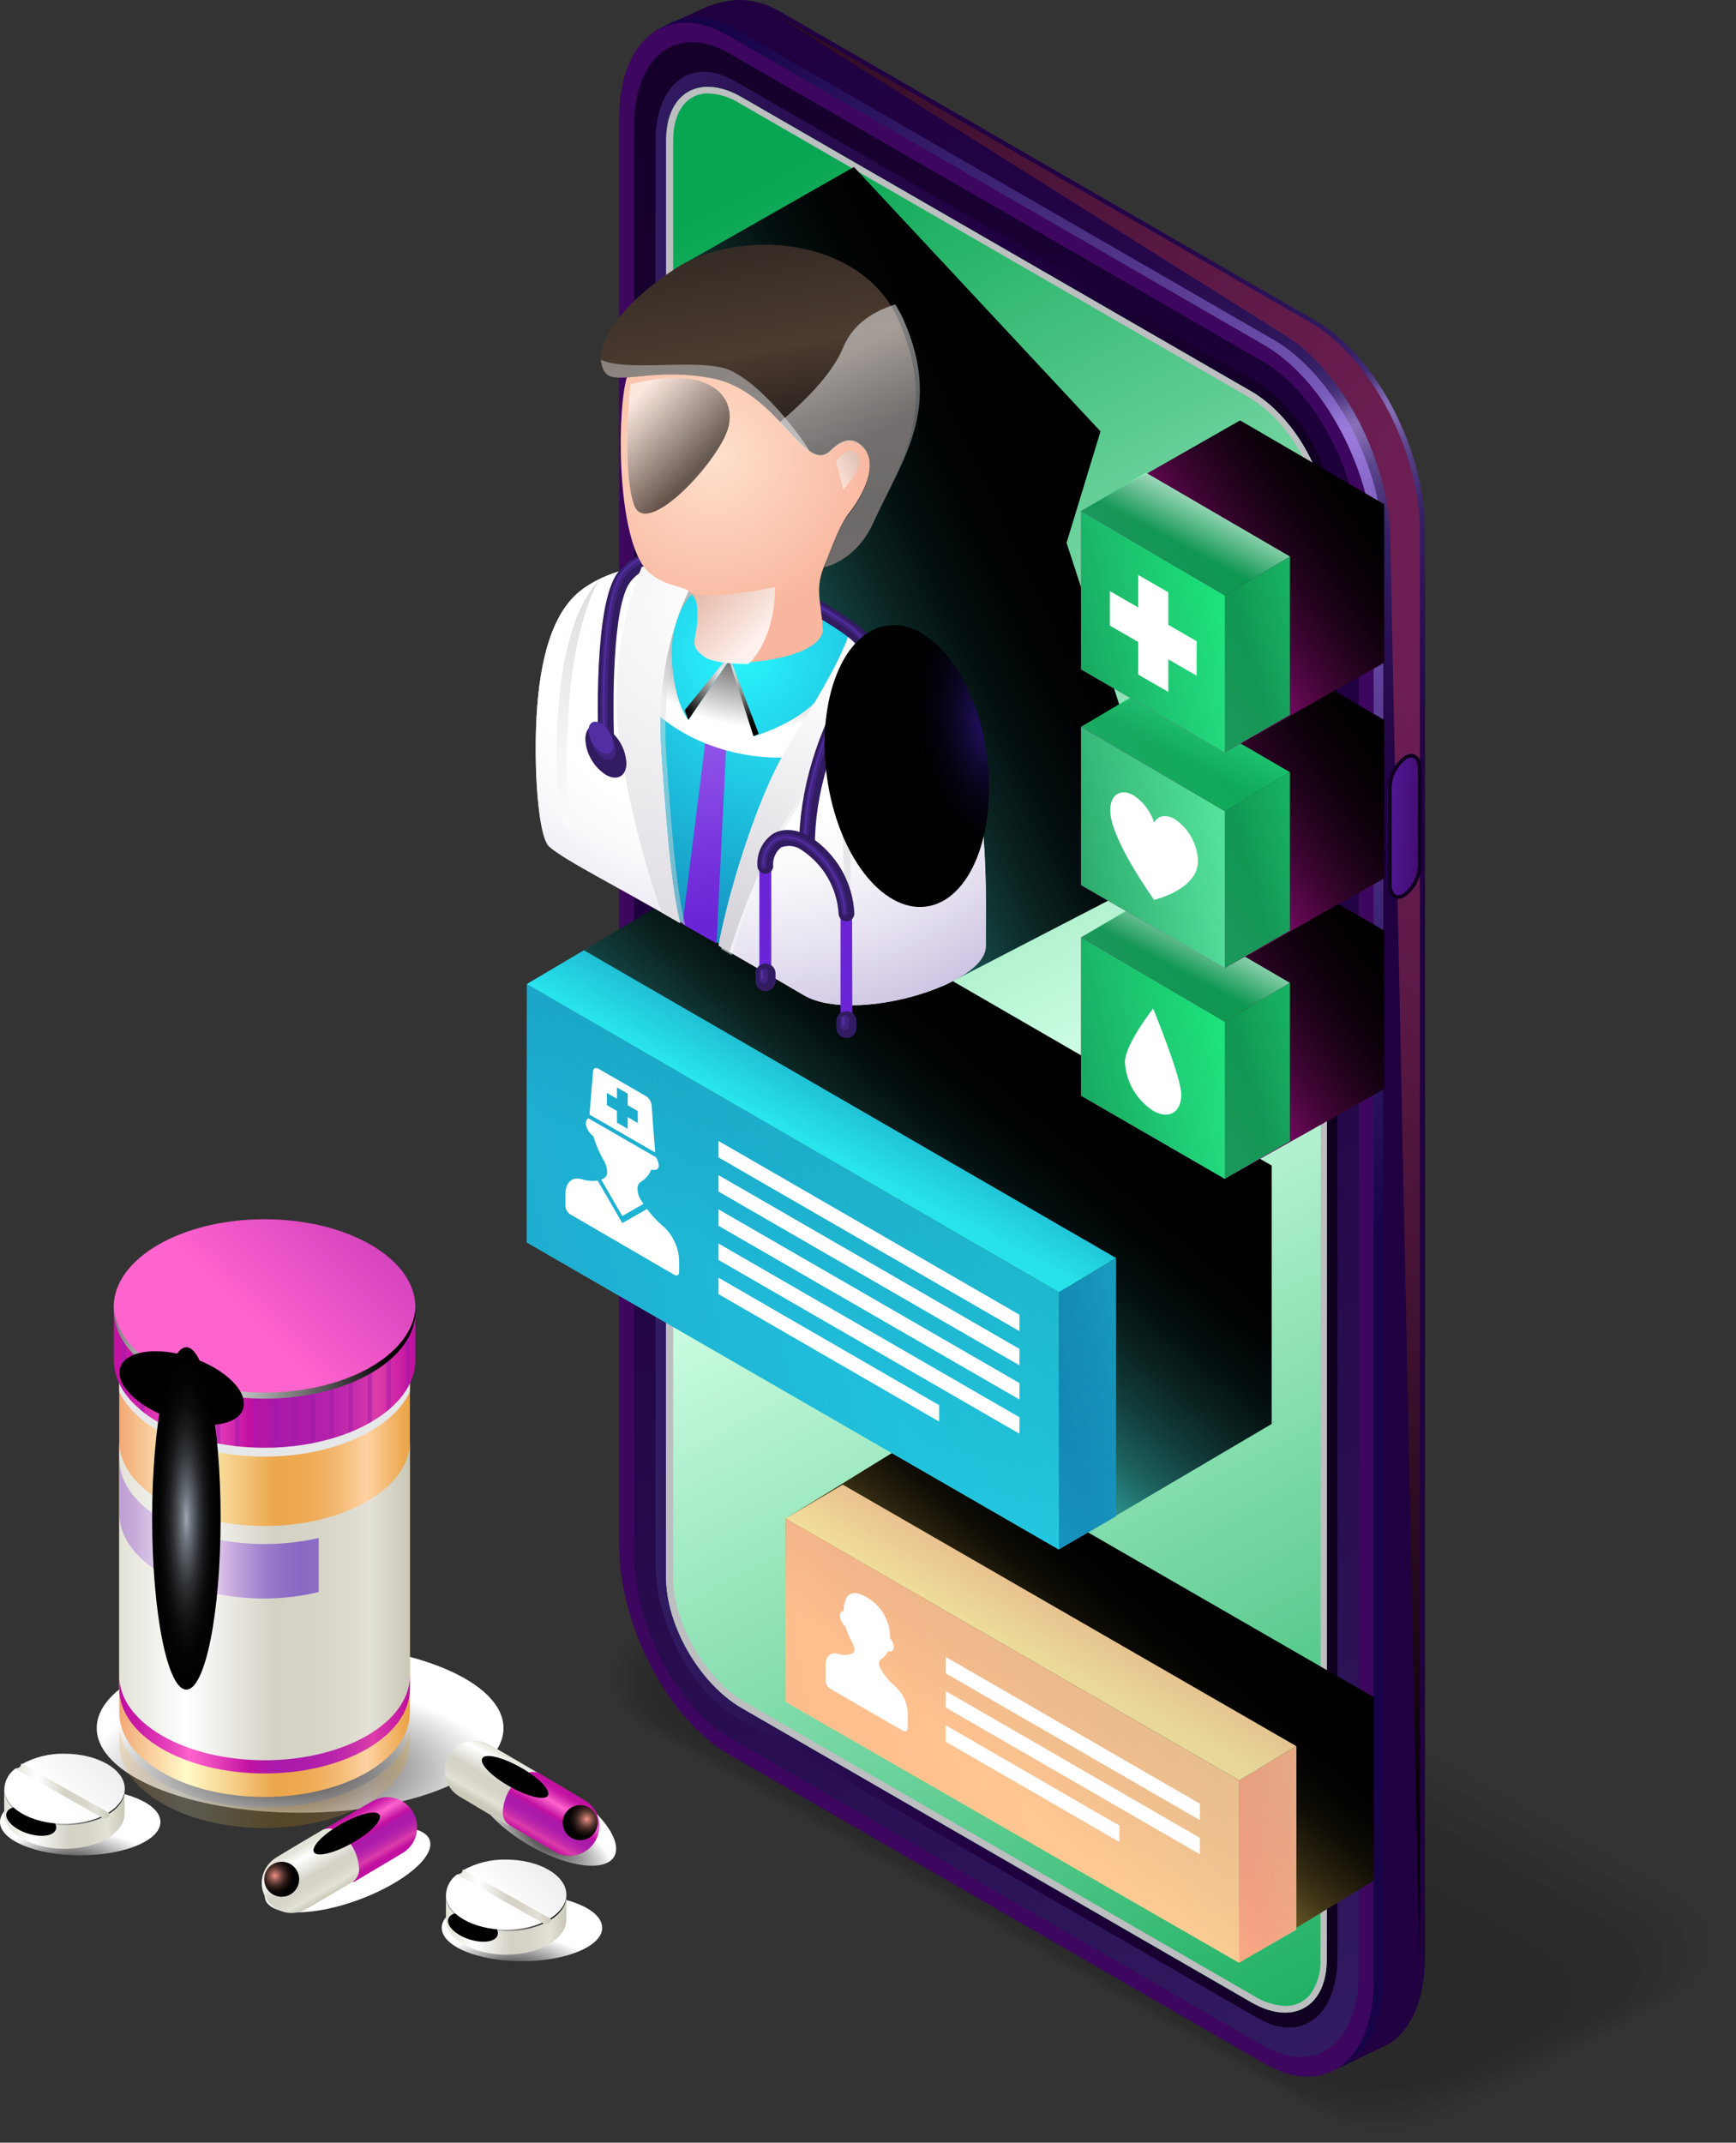 <svg width="269" height="332" viewBox="0 0 269 332" fill="none" xmlns="http://www.w3.org/2000/svg">
<rect x="0" y="0" width="269" height="332" fill="#333333" stroke="none"/>
<g opacity="0.2">
<path opacity="0.09" d="M100.313 251.15L109.973 245.756C110.364 245.532 128.49 235.637 128.836 235.838L135.057 232.789C137.871 231.159 142.004 230.623 145.577 230.623C148.598 230.646 151.567 231.413 154.222 232.856L197.778 257.683L207.07 262.977L259.951 293.131C261.644 294.086 263.06 295.463 264.061 297.129C264.728 298.297 265.111 299.606 265.178 300.949C265.278 304.445 263.134 307.762 259.259 309.995L249.598 315.378C249.207 315.602 231.081 325.497 230.735 325.296L224.503 328.356C221.7 329.975 217.568 330.511 213.994 330.511C210.969 330.487 207.997 329.719 205.339 328.278L161.782 303.451L152.49 298.157L99.631 268.014C97.938 267.059 96.522 265.682 95.521 264.016C94.848 262.851 94.465 261.541 94.404 260.196C94.293 256.734 96.437 253.383 100.313 251.15Z" fill="black"/>
<path opacity="0.18" d="M101.273 251.92L110.677 246.727C111.458 246.269 128.434 237.346 129.115 237.737L135.157 235.246C137.681 233.783 142.082 233.694 145.298 233.694C148.218 233.828 151.068 234.631 153.63 236.039L195.935 260.163L204.959 265.311L256.333 294.572C257.957 295.515 259.344 296.818 260.387 298.38C261.062 299.48 261.467 300.724 261.571 302.01C261.772 305.36 259.728 308.599 255.931 310.788L246.527 315.993C245.745 316.439 228.77 325.374 228.088 324.927L222.046 327.429C219.522 328.881 215.122 328.981 211.906 328.981C208.986 328.847 206.135 328.045 203.574 326.636L161.224 302.524L152.2 297.375L100.826 268.114C99.203 267.17 97.817 265.867 96.772 264.306C96.099 263.205 95.694 261.962 95.588 260.676C95.432 257.348 97.476 254.121 101.273 251.92Z" fill="black"/>
<path opacity="0.27" d="M102.234 252.691L111.38 247.688C112.564 247.006 128.367 239.043 129.395 239.635L135.258 237.748C137.492 236.452 142.16 236.799 145.008 236.799C147.831 237.036 150.572 237.87 153.049 239.245L194.07 262.698L202.815 267.69L252.636 296.013C254.198 296.934 255.558 298.161 256.634 299.62C257.314 300.66 257.753 301.839 257.919 303.071C258.22 306.276 256.288 309.437 252.558 311.592L243.411 316.596C242.238 317.277 226.424 325.24 225.397 324.659L219.545 326.591C217.311 327.887 212.643 327.54 209.784 327.54C206.964 327.305 204.226 326.471 201.754 325.095L160.722 301.641L151.977 296.649L102.2 268.237C100.641 267.313 99.281 266.086 98.202 264.63C97.52 263.591 97.085 262.411 96.929 261.179C96.571 258.007 98.514 254.847 102.234 252.691Z" fill="black"/>
<path opacity="0.36" d="M103.206 253.462L112.084 248.648C113.659 247.744 128.312 240.741 129.674 241.523L135.348 240.149C137.313 239.032 142.239 239.803 144.729 239.803C146.907 239.803 150.894 241.445 152.457 242.338L192.194 265.054L200.671 269.89L248.895 297.442C250.395 298.348 251.728 299.504 252.837 300.86C253.532 301.837 254.004 302.953 254.222 304.132C254.624 307.203 252.804 310.286 249.141 312.396L240.206 317.21C238.631 318.114 223.979 325.117 222.605 324.335L216.932 325.709C214.966 326.826 210.052 326.055 207.55 326.055C205.373 326.055 201.385 324.413 199.833 323.509L160.085 300.804L151.609 295.957L103.395 268.405C101.894 267.502 100.56 266.346 99.453 264.987C98.755 264.017 98.282 262.903 98.068 261.726C97.722 258.655 99.531 255.617 103.206 253.462Z" fill="black"/>
<path opacity="0.45" d="M104.166 254.221L112.788 249.609C114.753 248.492 128.245 242.427 129.953 243.41L135.448 242.595C137.123 241.623 142.305 242.863 144.45 242.863C146.315 242.863 150.525 244.717 151.865 245.488L190.329 267.5L198.526 272.191L245.198 298.883C246.639 299.77 247.948 300.857 249.085 302.11C249.788 303.022 250.29 304.073 250.559 305.193C251.073 308.119 249.364 311.123 245.757 313.2L237.146 317.813C235.169 318.93 221.678 324.994 219.98 324.011L214.486 324.827C212.799 325.798 207.617 324.559 205.473 324.559C203.608 324.559 199.397 322.705 198.068 321.934L159.605 299.921L151.396 295.231L104.735 268.539C103.29 267.657 101.981 266.57 100.849 265.311C100.138 264.402 99.631 263.351 99.364 262.229C98.861 259.303 100.57 256.298 104.166 254.221Z" fill="black"/>
<path opacity="0.55" d="M105.137 254.992L113.491 250.524C115.848 249.162 128.189 244.08 130.244 245.264L135.549 244.996C136.956 244.192 142.395 245.867 144.182 245.867C145.734 245.867 150.168 247.956 151.285 248.603L188.464 269.901L196.393 274.436L241.468 300.29C242.862 301.147 244.151 302.162 245.31 303.317C246.025 304.168 246.561 305.156 246.885 306.22C247.499 309.001 245.891 311.927 242.417 313.971L234.063 318.438C231.696 319.801 219.366 324.871 217.311 323.699L212.006 323.955C210.599 324.771 205.149 323.084 203.362 323.084C201.81 323.084 197.387 321.007 196.27 320.359L159.091 299.061L151.162 294.516L106.042 268.684C104.654 267.82 103.369 266.801 102.211 265.646C101.498 264.796 100.959 263.813 100.626 262.754C99.989 259.95 101.597 257.024 105.137 254.992Z" fill="black"/>
<path opacity="0.64" d="M106.098 255.751L114.195 251.53C116.953 249.944 128.133 245.823 130.512 247.196L135.638 247.498C136.755 246.839 142.462 248.972 143.891 248.972C145.131 248.972 149.788 251.284 150.681 251.798L186.587 272.369L194.238 276.759L237.794 301.742C239.139 302.571 240.406 303.521 241.58 304.579C242.301 305.372 242.869 306.292 243.255 307.292C243.981 309.939 242.473 312.787 239.011 314.786L230.914 319.008C228.155 320.594 216.976 324.715 214.597 323.341L209.471 323.04C208.354 323.699 202.647 321.565 201.218 321.565C199.978 321.565 195.321 319.254 194.427 318.74L158.522 298.168L150.871 293.779L107.315 268.796C105.97 267.966 104.703 267.017 103.529 265.959C102.807 265.166 102.239 264.246 101.854 263.245C101.128 260.598 102.636 257.75 106.098 255.751Z" fill="black"/>
<path opacity="0.73" d="M107.059 256.522L114.876 252.49C118.026 250.67 128.044 247.52 130.769 249.14L135.705 249.988C136.554 249.497 142.518 252.077 143.59 252.077C144.662 252.077 149.397 254.601 150.067 254.992L184.689 274.882L192.071 279.115L234.075 303.25C235.399 304.007 236.649 304.89 237.805 305.885C238.62 306.546 239.234 307.42 239.581 308.409C240.407 310.922 239.011 313.692 235.616 315.646L227.798 319.678C224.649 321.498 214.631 324.659 211.906 323.084L206.969 322.236C206.132 322.716 200.157 320.147 199.085 320.147C198.013 320.147 193.277 317.612 192.607 317.232L157.986 297.342L150.603 293.098L108.566 268.93C107.248 268.167 106.003 267.285 104.847 266.294C104.024 265.635 103.405 264.756 103.06 263.759C102.267 261.257 103.663 258.487 107.059 256.522Z" fill="black"/>
<path opacity="0.82" d="M108.03 257.292L115.602 253.45C119.143 251.407 128.01 249.207 131.082 250.982L135.828 252.389C136.387 252.066 142.618 255.081 143.333 255.081C144.048 255.081 149.051 257.84 149.498 258.096L182.846 277.272L189.949 281.371L230.401 304.634C231.671 305.373 232.895 306.19 234.064 307.08C234.899 307.671 235.553 308.483 235.951 309.426C236.889 311.793 235.594 314.485 232.266 316.406L224.716 320.248C221.176 322.291 212.308 324.492 209.248 322.716L204.502 321.309C203.932 321.632 197.7 318.617 196.985 318.617C196.271 318.617 191.267 315.858 190.82 315.602L157.483 296.415L150.369 292.327L109.884 269.019C108.614 268.281 107.39 267.464 106.221 266.573C105.389 265.979 104.736 265.168 104.334 264.228C103.407 261.905 104.702 259.213 108.03 257.292Z" fill="black"/>
<path opacity="0.91" d="M108.99 258.052L116.305 254.411C120.247 252.177 127.953 250.904 131.36 252.87L135.916 254.847C136.196 254.679 142.695 258.141 143.053 258.141C143.41 258.141 148.637 261.112 148.905 261.246L180.969 279.718L187.804 283.661L226.703 306.075C226.87 306.176 230.232 308.175 230.31 308.309C231.16 308.829 231.848 309.576 232.298 310.464C233.337 312.698 232.153 315.3 228.881 317.165L221.565 320.806C217.634 323.04 209.928 324.313 206.522 322.347L201.954 320.393C201.675 320.549 195.186 317.098 194.829 317.098C194.471 317.098 189.245 314.116 188.965 313.982L156.901 295.51L150.078 291.568L111.179 269.153C111.011 269.064 107.638 267.053 107.56 266.919C106.713 266.395 106.029 265.644 105.583 264.753C104.534 262.553 105.729 259.939 108.99 258.052Z" fill="black"/>
<path d="M203.832 322.068L156.367 294.706L108.902 267.299C105.16 265.132 105.629 261.358 109.951 258.856L117.01 255.405C121.343 252.903 127.888 252.635 131.64 254.802L179.105 282.197L226.559 309.604C230.311 311.771 229.842 315.546 225.509 318.047L218.451 321.51C214.129 323.967 207.584 324.235 203.832 322.068Z" fill="black"/>
</g>
<path d="M203.831 315.981L120.851 268.058C111.481 262.653 103.898 248.157 103.898 235.671V14.618C103.898 8.274 98.683 6.867 101.843 4.567C101.955 4.477 109.248 1.216 109.382 1.116C112.788 -0.191 116.429 -0.772 120.851 1.774L203.854 49.697C213.213 55.103 220.807 69.61 220.807 82.085V303.171C220.807 309.805 218.663 314.529 215.223 316.696C215.022 316.819 206.288 320.996 206.02 321.074C202.994 322.079 207.964 318.349 203.831 315.981Z" fill="url(#paint0_linear_17_67)"/>
<path style="mix-blend-mode:color-dodge" d="M203.06 49.977L120.058 2.098C115.591 -0.448 198.481 51.551 198.481 51.551C207.84 56.957 215.435 71.464 215.435 83.939C215.435 83.939 220.014 310.084 220.014 303.451V82.376C220.014 69.889 212.43 55.382 203.06 49.977Z" fill="url(#paint1_radial_17_67)"/>
<path style="mix-blend-mode:screen" opacity="0.6" d="M197.387 318.93L114.373 271.007C105.014 265.601 97.42 251.105 97.42 238.619V17.566C97.42 5.08 105.014 -0.66 114.373 4.745L197.387 52.668C206.746 58.074 214.34 72.581 214.34 85.056V306.12C214.34 318.595 206.746 324.335 197.387 318.93Z" fill="url(#paint2_radial_17_67)"/>
<path d="M195.901 319.734L112.899 271.811C103.54 266.406 95.945 251.898 95.945 239.423V18.359C95.945 5.884 103.54 0.144 112.899 5.549L195.901 53.472C205.271 58.878 212.854 73.374 212.854 85.86V306.913C212.854 319.399 205.271 325.139 195.901 319.734Z" fill="url(#paint3_linear_17_67)"/>
<path d="M98.258 240.886V19.566C98.258 8.621 104.959 3.584 113.123 8.33L195.678 55.996C203.887 60.732 210.532 73.452 210.532 84.397V305.718C210.532 316.663 203.887 321.688 195.678 316.953L113.112 269.276C104.914 264.552 98.258 251.831 98.258 240.886Z" fill="url(#paint4_linear_17_67)"/>
<path d="M101.563 242.215V22.034C101.563 12.865 107.148 8.632 114.005 12.63L194.807 59.28C201.675 63.245 207.248 73.888 207.248 83.046V303.25C207.248 312.408 201.664 316.651 194.807 312.653L114.005 266.004C107.136 262.039 101.563 251.396 101.563 242.215Z" fill="url(#paint5_linear_17_67)"/>
<path d="M114.943 15.065C108.466 11.323 103.217 14.316 103.217 21.766V244.449C103.217 251.876 108.466 260.933 114.943 264.663L193.869 310.241C200.347 313.982 205.596 310.989 205.596 303.54V80.857C205.596 73.419 200.347 64.372 193.869 60.631L114.943 15.065Z" fill="url(#paint6_linear_17_67)"/>
<path d="M215.089 137.011V122.09C215.104 121.118 215.346 120.164 215.795 119.303C216.245 118.442 216.891 117.698 217.68 117.131C219.109 116.305 220.271 117.187 220.271 119.097V134.017C220.256 134.987 220.014 135.94 219.564 136.8C219.114 137.659 218.469 138.401 217.68 138.965C216.25 139.791 215.089 138.92 215.089 137.011Z" fill="url(#paint7_linear_17_67)"/>
<path d="M216.652 138.719C215.915 138.719 215.646 137.792 215.646 137.011V122.09C215.664 121.218 215.882 120.362 216.283 119.587C216.683 118.813 217.257 118.14 217.958 117.623C218.183 117.48 218.441 117.399 218.707 117.388C219.444 117.388 219.712 118.304 219.712 119.097V134.017C219.694 134.889 219.477 135.746 219.076 136.52C218.675 137.295 218.102 137.967 217.4 138.485C217.175 138.627 216.917 138.708 216.652 138.719Z" fill="url(#paint8_linear_17_67)"/>
<g style="mix-blend-mode:multiply">
<path d="M193.869 60.631L114.943 15.065C108.466 11.323 103.217 14.316 103.217 21.766V244.449C103.217 251.876 108.466 260.933 114.943 264.663L193.869 310.241C200.347 313.982 205.596 310.989 205.596 303.54V80.857C205.596 73.419 200.347 64.372 193.869 60.631ZM204.613 303.529C204.721 305.482 204.166 307.414 203.038 309.012C202.576 309.592 201.985 310.055 201.312 310.367C200.64 310.679 199.904 310.831 199.163 310.811C197.48 310.736 195.845 310.228 194.417 309.336L115.48 263.759C109.303 260.196 104.311 251.474 104.311 244.427V21.743C104.311 17.276 106.4 14.473 109.75 14.473C111.437 14.543 113.077 15.052 114.508 15.947L193.434 61.513C199.621 65.087 204.658 73.798 204.658 80.857L204.613 303.529Z" fill="#BCBEC0"/>
</g>
<path style="mix-blend-mode:screen" d="M212.877 262.977L142.585 222.448L121.756 235.28V263.703L191.982 304.11V304.132L191.993 304.121L192.004 304.132V304.11L212.877 291.4V262.977Z" fill="url(#paint9_linear_17_67)"/>
<g opacity="0.9">
<path d="M191.981 275.876V304.132L200.882 298.994V270.571L191.981 275.876Z" fill="url(#paint10_linear_17_67)"/>
<path d="M192.004 275.876V304.132L121.756 263.703V235.28L192.004 275.876Z" fill="url(#paint11_linear_17_67)"/>
<path d="M121.756 235.28L192.004 275.876L200.883 270.571L130.59 230.042L121.756 235.28Z" fill="url(#paint12_linear_17_67)"/>
</g>
<path d="M146.538 256.734V259.28L185.917 282.019V279.472L146.538 256.734Z" fill="white"/>
<path d="M173.465 282.879L146.538 267.321V269.868L173.465 285.425V282.879Z" fill="white"/>
<path d="M146.538 264.574L185.917 287.313V284.766L146.538 262.028V264.574Z" fill="white"/>
<path d="M138.721 261.313C137.835 260.547 137.08 259.642 136.487 258.633C136.118 258.007 136.13 257.337 136.487 257.125C136.979 256.823 137.369 256.379 137.604 255.852C137.995 255.963 138.486 255.852 138.486 255.282C138.487 254.743 138.284 254.224 137.916 253.83C137.938 252.548 137.615 251.284 136.98 250.17C136.346 249.056 135.423 248.133 134.309 247.498C131.606 245.934 130.802 247.42 130.702 249.665C130.378 249.598 130.143 249.91 130.143 250.457C130.234 251.077 130.543 251.643 131.015 252.055C131.288 252.958 131.662 253.827 132.131 254.646C132.489 255.271 132.5 255.963 132.131 256.153C131.429 256.479 130.627 256.515 129.898 256.254C128.781 255.908 127.921 256.589 127.921 257.985V260.419C127.936 260.676 128.011 260.925 128.141 261.146C128.272 261.368 128.452 261.555 128.669 261.693L139.916 268.181C140.318 268.427 140.653 268.237 140.653 267.768V265.345C140.613 264.578 140.422 263.827 140.09 263.135C139.759 262.443 139.293 261.824 138.721 261.313Z" fill="white"/>
<path style="mix-blend-mode:screen" d="M197.052 180.6L114.586 132.923L81.64 152.479V192.517L164.039 240.071V240.093L164.061 240.082L164.072 240.093V240.071L197.052 220.638V180.6Z" fill="url(#paint13_linear_17_67)"/>
<g opacity="0.9">
<path d="M164.04 200.234V240.093L172.941 234.956V194.929L164.04 200.234Z" fill="url(#paint14_linear_17_67)"/>
<path d="M164.073 200.234V240.093L81.641 192.517V152.479L164.073 200.234Z" fill="url(#paint15_linear_17_67)"/>
<path d="M81.641 152.479L164.073 200.234L172.941 194.929L90.475 147.241L81.641 152.479Z" fill="url(#paint16_linear_17_67)"/>
</g>
<path d="M111.336 187.39V189.937L157.974 216.852V214.306L111.336 187.39Z" fill="white"/>
<path d="M145.522 217.723L111.336 197.978V200.524L145.522 220.27V217.723Z" fill="white"/>
<path d="M111.336 195.23L157.974 222.157V219.6L111.336 192.684V195.23Z" fill="white"/>
<path d="M111.336 176.792V179.338L157.974 206.265V203.718L111.336 176.792Z" fill="white"/>
<path d="M111.336 184.632L157.974 211.558V209.012L111.336 182.086V184.632Z" fill="white"/>
<path d="M102.647 189.914C101.756 189.148 100.954 188.282 100.257 187.335L96.427 189.512L92.607 182.923C91.803 183.05 90.98 182.985 90.206 182.733C88.687 182.264 87.626 183.202 87.626 184.967V186.899C87.64 187.15 87.713 187.394 87.839 187.611C87.965 187.829 88.141 188.013 88.352 188.15L104.501 197.542C104.903 197.777 105.238 197.542 105.238 197.129V195.197C105.184 194.187 104.927 193.199 104.482 192.291C104.037 191.383 103.413 190.575 102.647 189.914Z" fill="white"/>
<path d="M101.642 179.316L91.211 173.296C90.965 173.296 90.775 173.687 90.775 174.19C90.902 174.874 91.261 175.493 91.792 175.943L91.948 176.088L92.015 176.3C92.402 177.548 92.93 178.747 93.59 179.874C93.891 180.387 94.06 180.966 94.081 181.561C94.098 181.761 94.06 181.963 93.971 182.144C93.883 182.324 93.747 182.478 93.579 182.588C93.443 182.661 93.301 182.721 93.154 182.767L96.427 188.418L99.699 186.542C99.554 186.329 99.408 186.095 99.274 185.872C98.972 185.388 98.802 184.833 98.783 184.263C98.754 184.05 98.785 183.833 98.872 183.636C98.959 183.439 99.098 183.27 99.274 183.146C99.963 182.733 100.512 182.122 100.849 181.393L100.905 181.248H101.072C101.497 181.371 102.078 181.248 102.078 180.656C102.064 180.177 101.913 179.711 101.642 179.316Z" fill="white"/>
<path d="M100.962 171.23C100.933 170.952 100.842 170.684 100.695 170.446C100.548 170.208 100.349 170.006 100.113 169.856L92.742 165.601C92.306 165.344 91.938 165.523 91.893 166.003L91.346 172.704L101.52 178.579L100.962 171.23ZM98.828 174.011L97.265 173.106V174.904L95.601 173.944V172.146L94.037 171.241V169.343L95.601 170.247V168.505L97.265 169.454V171.252L98.828 172.157V174.011Z" fill="white"/>
<path style="mix-blend-mode:multiply" d="M46.505 280.88C63.911 280.88 78.022 275.009 78.022 267.768C78.022 260.527 63.911 254.657 46.505 254.657C29.099 254.657 14.988 260.527 14.988 267.768C14.988 275.009 29.099 280.88 46.505 280.88Z" fill="url(#paint17_radial_17_67)"/>
<path d="M63.514 212.139H18.473V265.132C18.473 265.199 18.473 265.255 18.473 265.322C18.473 272.559 28.524 278.434 40.988 278.434C53.452 278.434 63.514 272.559 63.514 265.322C63.514 265.255 63.514 265.199 63.514 265.132V212.139Z" fill="url(#paint18_linear_17_67)"/>
<path opacity="0.2" d="M40.988 280.053C28.558 280.053 18.473 274.179 18.473 266.942V270.136C18.473 277.373 28.524 283.247 40.988 283.247C53.452 283.247 63.514 277.373 63.514 270.136V266.986C63.514 274.179 53.429 280.053 40.988 280.053Z" fill="url(#paint19_linear_17_67)"/>
<path d="M40.988 236.452C28.558 236.452 18.473 230.578 18.473 223.341V261.402C18.473 261.469 18.473 261.525 18.473 261.592C18.473 268.829 28.524 274.704 40.988 274.704C53.452 274.704 63.514 268.829 63.514 261.592C63.514 261.525 63.514 261.469 63.514 261.402V223.341C63.514 230.578 53.429 236.452 40.988 236.452Z" fill="url(#paint20_linear_17_67)"/>
<path d="M63.514 219.611V219.432C63.503 219.488 63.514 219.555 63.514 219.611Z" fill="url(#paint21_linear_17_67)"/>
<path d="M40.988 272.749C28.558 272.749 18.473 266.875 18.473 259.638V261.67C18.473 268.918 28.524 274.793 40.988 274.793C53.452 274.793 63.514 268.918 63.514 261.67V259.638C63.514 266.875 53.429 272.749 40.988 272.749Z" fill="url(#paint22_linear_17_67)"/>
<g style="mix-blend-mode:multiply">
<path d="M17.624 209.649V209.827C17.619 209.764 17.619 209.701 17.624 209.638V209.649Z" fill="url(#paint23_linear_17_67)"/>
<path d="M40.989 224.234C30.234 224.234 21.188 219.991 18.474 214.183V215.646C21.188 221.409 30.234 225.697 40.989 225.697C51.744 225.697 60.801 221.454 63.515 215.646V214.183C60.801 219.991 51.755 224.234 40.989 224.234Z" fill="#E6E7E8"/>
<path d="M64.363 209.827V209.638C64.352 209.716 64.363 209.827 64.363 209.827Z" fill="url(#paint24_linear_17_67)"/>
</g>
<path d="M64.363 203.182H17.624V210.52V210.71C17.624 218.226 28.089 224.324 40.988 224.324C53.887 224.324 64.363 218.226 64.363 210.71C64.363 210.643 64.363 210.587 64.363 210.52V203.182Z" fill="url(#paint25_linear_17_67)"/>
<g style="mix-blend-mode:multiply" opacity="0.5">
<path d="M48.145 223.665L48.804 223.52V206.242H48.145V223.665Z" fill="#9F19AB"/>
<path d="M51.082 222.972L51.741 222.783V206.242H51.082V222.972Z" fill="#9F19AB"/>
<path d="M54.02 222.012L54.679 221.722V206.242H54.02V222.012Z" fill="#9F19AB"/>
<path d="M45.208 224.089L45.867 224.022V206.242H45.208V224.089Z" fill="#9F19AB"/>
<path d="M59.895 218.695C60.118 218.505 60.341 218.338 60.553 218.148V205.494H59.895V218.695Z" fill="#9F19AB"/>
<path d="M62.832 215.523C63.074 215.167 63.29 214.793 63.48 214.406V202.512H62.832V215.523Z" fill="#9F19AB"/>
<path d="M56.957 220.627L57.616 220.27V206.242H56.957V220.627Z" fill="#9F19AB"/>
<path d="M42.282 224.279H42.93V206.242H42.282V224.279Z" fill="#9F19AB"/>
<path d="M39.322 224.268H39.97V206.242H39.322V224.268Z" fill="#9F19AB"/>
<path d="M33.471 223.587L34.13 223.721V206.242H33.471V223.587Z" fill="#9F19AB"/>
<path d="M36.408 224.056L37.056 224.112V206.242H36.408V224.056Z" fill="#9F19AB"/>
<path d="M30.533 222.872L31.192 223.051V206.298H30.533V222.872Z" fill="#9F19AB"/>
<path d="M18.784 214.942C18.985 215.304 19.205 215.654 19.443 215.992V202.512H18.784V214.942Z" fill="#9F19AB"/>
<path d="M21.722 218.405C21.934 218.583 22.157 218.751 22.381 218.918V205.516H21.722V218.405Z" fill="#9F19AB"/>
<path d="M27.596 221.856L28.255 222.112V206.242H27.596V221.856Z" fill="#9F19AB"/>
<path d="M24.659 220.437C24.871 220.56 25.095 220.672 25.318 220.783V206.265H24.659V220.437Z" fill="#9F19AB"/>
</g>
<path d="M40.987 216.149C53.897 216.149 64.362 210.053 64.362 202.535C64.362 195.016 53.897 188.92 40.987 188.92C28.078 188.92 17.612 195.016 17.612 202.535C17.612 210.053 28.078 216.149 40.987 216.149Z" fill="url(#paint26_linear_17_67)"/>
<path style="mix-blend-mode:screen" d="M40.988 215.769C28.356 215.769 18.093 209.928 17.657 202.635C17.657 202.791 17.657 202.948 17.657 203.115C17.657 210.632 28.122 216.718 41.021 216.718C53.92 216.718 64.396 210.632 64.396 203.115C64.396 202.948 64.396 202.791 64.396 202.635C63.894 209.928 53.63 215.769 40.988 215.769Z" fill="url(#paint27_radial_17_67)"/>
<path style="mix-blend-mode:color-dodge" d="M29.764 210.375C35.013 212.162 38.553 215.724 37.66 218.326C36.766 220.929 31.808 221.588 26.558 219.789C21.309 217.991 17.758 214.451 18.651 211.849C19.545 209.247 24.503 208.588 29.764 210.375Z" fill="url(#paint28_radial_17_67)"/>
<path d="M49.374 238.306C46.634 238.937 43.831 239.251 41.02 239.244C28.59 239.244 18.505 233.37 18.505 226.133V234.397C18.505 234.453 18.505 234.509 18.505 234.576C18.505 241.813 28.556 247.688 41.02 247.688C43.834 247.673 46.637 247.336 49.374 246.683V238.306Z" fill="url(#paint29_linear_17_67)"/>
<path style="mix-blend-mode:screen" d="M28.881 261.804C31.811 261.804 34.186 249.929 34.186 235.28C34.186 220.631 31.811 208.755 28.881 208.755C25.951 208.755 23.576 220.631 23.576 235.28C23.576 249.929 25.951 261.804 28.881 261.804Z" fill="url(#paint30_radial_17_67)"/>
<path style="mix-blend-mode:multiply" d="M12.43 287.48C19.295 287.48 24.86 285.165 24.86 282.309C24.86 279.453 19.295 277.138 12.43 277.138C5.565 277.138 0 279.453 0 282.309C0 285.165 5.565 287.48 12.43 287.48Z" fill="url(#paint31_radial_17_67)"/>
<path d="M19.31 277.429H0.647V280.947C0.647 280.947 0.647 281.002 0.647 281.025C0.647 284.029 4.824 286.464 9.984 286.464C15.144 286.464 19.31 284.029 19.31 281.025V280.947V277.429Z" fill="url(#paint32_linear_17_67)"/>
<path style="mix-blend-mode:screen" d="M9.984 282.421C4.936 282.421 0.838 280.087 0.67 277.172C0.665 277.235 0.665 277.299 0.67 277.362C0.67 280.366 4.847 282.801 10.007 282.801C15.166 282.801 19.332 280.366 19.332 277.362C19.332 277.295 19.332 277.239 19.332 277.172C19.12 280.12 15.021 282.421 9.984 282.421Z" fill="url(#paint33_radial_17_67)"/>
<path style="mix-blend-mode:color-dodge" d="M5.495 280.299C7.594 281.014 9.002 282.432 8.655 283.471C8.309 284.509 6.31 284.766 4.188 284.063C2.066 283.359 0.67 281.918 1.027 280.88C1.385 279.841 3.395 279.584 5.495 280.299Z" fill="url(#paint34_radial_17_67)"/>
<path d="M9.985 271.733C7.642 271.682 5.328 272.26 3.284 273.408C3.263 273.555 3.197 273.692 3.094 273.799C2.877 273.942 2.627 274.026 2.368 274.045C1.872 274.405 1.462 274.872 1.168 275.411C0.875 275.95 0.705 276.548 0.671 277.161C0.671 280.165 4.848 282.6 10.008 282.6C15.167 282.6 19.333 280.165 19.333 277.161C19.333 274.156 15.134 271.733 9.985 271.733Z" fill="url(#paint35_linear_17_67)"/>
<path d="M3.272 273.241L16.786 280.846C16.862 280.882 16.921 280.947 16.95 281.026C16.98 281.106 16.977 281.193 16.942 281.27C16.87 281.448 16.733 281.592 16.559 281.673C16.385 281.753 16.186 281.765 16.004 281.706L15.758 281.606L2.356 274.045C2.615 274.026 2.865 273.942 3.082 273.799C3.212 273.643 3.28 273.444 3.272 273.241Z" fill="url(#paint36_linear_17_67)"/>
<path style="mix-blend-mode:multiply" d="M93.311 298.715C93.311 301.563 87.727 303.886 80.88 303.886C74.034 303.886 68.45 301.563 68.45 298.715C68.45 295.867 74.034 293.544 80.88 293.544C87.727 293.544 93.311 295.823 93.311 298.715Z" fill="url(#paint37_radial_17_67)"/>
<path d="M87.76 293.835H69.098V297.364V297.431C69.098 300.435 73.275 302.87 78.423 302.87C83.572 302.87 87.76 300.435 87.76 297.431C87.76 297.431 87.76 297.431 87.76 297.364V293.835Z" fill="url(#paint38_linear_17_67)"/>
<path style="mix-blend-mode:screen" d="M78.412 298.86C73.375 298.86 69.276 296.526 69.098 293.623C69.098 293.678 69.098 293.745 69.098 293.812C69.098 296.806 73.275 299.24 78.423 299.24C83.572 299.24 87.76 296.806 87.76 293.812C87.766 293.749 87.766 293.686 87.76 293.623C87.57 296.526 83.471 298.86 78.412 298.86Z" fill="url(#paint39_radial_17_67)"/>
<path style="mix-blend-mode:color-dodge" d="M73.945 296.705C76.044 297.42 77.451 298.838 77.094 299.877C76.737 300.915 74.76 301.183 72.627 300.469C70.494 299.754 69.12 298.336 69.477 297.297C69.835 296.258 71.845 295.99 73.945 296.705Z" fill="url(#paint40_radial_17_67)"/>
<path d="M78.412 288.139C76.069 288.091 73.756 288.67 71.711 289.814C71.692 289.962 71.625 290.099 71.521 290.205C71.304 290.35 71.055 290.438 70.795 290.462C70.297 290.821 69.886 291.287 69.592 291.827C69.298 292.366 69.129 292.965 69.098 293.578C69.098 296.571 73.275 299.006 78.423 299.006C83.572 299.006 87.76 296.571 87.76 293.578C87.76 290.585 83.583 288.139 78.412 288.139Z" fill="url(#paint41_linear_17_67)"/>
<path d="M71.712 289.658L85.225 297.252C85.298 297.293 85.354 297.358 85.382 297.435C85.411 297.513 85.411 297.599 85.382 297.677C85.307 297.853 85.17 297.996 84.998 298.078C84.825 298.161 84.627 298.177 84.444 298.123L84.198 298.023L70.796 290.462C71.055 290.438 71.305 290.35 71.522 290.205C71.651 290.053 71.719 289.858 71.712 289.658Z" fill="url(#paint42_linear_17_67)"/>
<path style="mix-blend-mode:multiply" d="M66.573 285.09C67.511 287.659 62.575 291.791 55.55 294.382C48.525 296.973 42.07 296.94 41.132 294.382C40.194 291.824 45.13 287.681 52.155 285.09C59.18 282.499 65.635 282.521 66.573 285.09Z" fill="url(#paint43_radial_17_67)"/>
<path d="M64.63 283.102C64.632 282.304 64.426 281.519 64.034 280.824C63.642 280.129 63.076 279.548 62.392 279.137C61.707 278.726 60.928 278.5 60.13 278.481C59.332 278.461 58.543 278.649 57.84 279.026C57.739 279.026 50.178 283.493 50.156 283.493C49.575 283.828 50.524 283.839 50.524 284.878C50.595 286.024 50.935 287.137 51.517 288.127C52.1 289.117 52.907 289.955 53.875 290.574C54.779 291.099 54.4 291.858 54.992 291.523C54.992 291.523 62.441 287.111 62.508 287.056C63.17 286.633 63.712 286.047 64.084 285.355C64.455 284.663 64.643 283.887 64.63 283.102Z" fill="url(#paint44_linear_17_67)"/>
<path d="M52.323 283.772C51.995 283.532 51.611 283.382 51.207 283.337C50.803 283.292 50.395 283.353 50.022 283.515C50.022 283.515 42.417 287.983 42.439 288.072C41.657 288.65 41.077 289.459 40.781 290.386C40.486 291.312 40.49 292.308 40.793 293.232C41.096 294.156 41.682 294.961 42.469 295.532C43.256 296.104 44.203 296.412 45.175 296.415C45.885 296.419 46.586 296.255 47.219 295.934C47.275 295.934 54.691 291.568 54.702 291.556C55.024 291.318 55.279 291.001 55.441 290.635C55.604 290.269 55.668 289.867 55.629 289.468C55.566 288.325 55.235 287.213 54.66 286.223C54.085 285.233 53.285 284.393 52.323 283.772Z" fill="url(#paint45_linear_17_67)"/>
<path style="mix-blend-mode:color-dodge" d="M52.881 282.611C55.696 281.025 58.354 280.377 58.812 281.226C59.27 282.075 57.371 283.996 54.568 285.581C51.765 287.167 49.095 287.815 48.638 286.977C48.18 286.14 50.078 284.208 52.881 282.611Z" fill="url(#paint46_radial_17_67)"/>
<path style="mix-blend-mode:color-dodge" d="M46.359 291.199C46.357 291.735 46.196 292.259 45.897 292.704C45.597 293.149 45.172 293.495 44.676 293.698C44.18 293.902 43.635 293.954 43.109 293.848C42.584 293.742 42.101 293.483 41.723 293.103C41.344 292.723 41.087 292.239 40.983 291.713C40.879 291.187 40.934 290.642 41.139 290.147C41.345 289.652 41.693 289.228 42.139 288.931C42.585 288.633 43.109 288.474 43.645 288.474C44.003 288.474 44.357 288.545 44.687 288.682C45.017 288.819 45.316 289.02 45.569 289.273C45.821 289.526 46.02 289.827 46.156 290.157C46.292 290.488 46.361 290.842 46.359 291.199Z" fill="url(#paint47_radial_17_67)"/>
<path style="mix-blend-mode:multiply" d="M95.164 287.681C93.712 290.138 87.737 289.3 81.829 285.816C75.921 282.332 72.292 277.507 73.744 275.05C75.195 272.593 81.171 273.419 87.079 276.904C92.987 280.388 96.572 285.224 95.164 287.681Z" fill="url(#paint48_radial_17_67)"/>
<path d="M68.919 274.335C68.917 273.537 69.123 272.752 69.515 272.057C69.907 271.362 70.473 270.781 71.157 270.37C71.842 269.959 72.621 269.733 73.419 269.713C74.217 269.694 75.006 269.882 75.709 270.259C75.81 270.259 83.371 274.726 83.393 274.726C83.974 275.072 83.013 275.083 83.013 276.122C82.95 277.263 82.618 278.374 82.046 279.363C81.474 280.353 80.677 281.194 79.719 281.818C78.814 282.343 79.194 283.102 78.602 282.767C78.602 282.767 71.164 278.356 71.097 278.3C70.425 277.881 69.871 277.296 69.49 276.602C69.109 275.908 68.912 275.127 68.919 274.335Z" fill="url(#paint49_linear_17_67)"/>
<path d="M81.215 275.005C81.545 274.765 81.932 274.615 82.337 274.57C82.743 274.525 83.153 274.586 83.527 274.748C83.527 274.748 91.133 279.216 91.11 279.305C92.001 280.002 92.604 281.003 92.805 282.116C93.006 283.229 92.791 284.377 92.201 285.342C91.611 286.307 90.687 287.022 89.605 287.35C88.522 287.678 87.357 287.597 86.33 287.123C86.33 287.123 78.859 282.756 78.848 282.745C78.524 282.508 78.268 282.191 78.105 281.824C77.942 281.458 77.879 281.055 77.921 280.656C77.989 279.522 78.323 278.42 78.895 277.439C79.468 276.457 80.262 275.624 81.215 275.005Z" fill="url(#paint50_linear_17_67)"/>
<path style="mix-blend-mode:color-dodge" d="M80.646 273.844C77.843 272.258 75.184 271.61 74.727 272.459C74.269 273.308 76.156 275.229 78.971 276.814C81.785 278.4 84.443 279.048 84.901 278.21C85.359 277.373 83.471 275.43 80.646 273.844Z" fill="url(#paint51_radial_17_67)"/>
<path style="mix-blend-mode:color-dodge" d="M87.19 282.421C87.19 282.958 87.35 283.482 87.648 283.929C87.946 284.375 88.37 284.723 88.866 284.928C89.362 285.134 89.907 285.187 90.434 285.083C90.96 284.978 91.444 284.719 91.823 284.34C92.203 283.96 92.461 283.477 92.566 282.95C92.671 282.424 92.617 281.878 92.412 281.382C92.206 280.886 91.858 280.463 91.412 280.164C90.966 279.866 90.441 279.707 89.904 279.707C89.185 279.707 88.494 279.993 87.985 280.502C87.476 281.011 87.19 281.701 87.19 282.421Z" fill="url(#paint52_radial_17_67)"/>
<path style="mix-blend-mode:screen" d="M105.216 41.299L132.321 25.875L170.527 66.841L165.267 84.107L181.651 134.408L145.968 152.881L101.307 111.156L109.984 79.751L105.216 41.299Z" fill="url(#paint53_linear_17_67)"/>
<path d="M120.281 92.65C110.107 86.742 99.061 87.167 91.165 91.712C83.269 96.258 82.231 129.07 85.983 131.627C89.736 134.185 119.488 150.613 124.491 153.584C130.31 157.058 152.155 152.702 152.155 146.638C152.155 143.019 153.082 114.417 145.208 107.783C140.384 103.729 130.533 98.592 120.281 92.65Z" fill="url(#paint54_radial_17_67)"/>
<path d="M112.441 101.909L107.806 107.873L109.381 114.306L105.763 143.187L111.034 146.202L112.519 115.724L117.936 109.827L116.049 102.378L112.441 101.909Z" fill="url(#paint55_linear_17_67)"/>
<path style="mix-blend-mode:multiply" d="M136.483 108.257C138.216 101.054 130.763 93.085 119.837 90.455C108.911 87.826 98.648 91.533 96.915 98.735C95.182 105.938 102.635 113.908 113.561 116.537C124.487 119.166 134.75 115.459 136.483 108.257Z" fill="url(#paint56_radial_17_67)"/>
<path style="mix-blend-mode:multiply" opacity="0.5" d="M103.262 117.366C102.145 101.909 107.193 92.572 108.846 88.529C106.012 87.984 103.113 87.871 100.246 88.194C96.736 96.911 95.558 106.391 96.829 115.702C98.183 124.55 100.355 133.254 103.317 141.701L106.188 143.354C104.613 137.122 103.887 125.842 103.262 117.366Z" fill="url(#paint57_linear_17_67)"/>
<path d="M102.458 116.997C101.341 101.004 106.166 93.108 107.629 89.311C110.242 89.389 107.629 87.971 110.32 88.63C102.502 86.698 95.422 87.569 90.284 91.277C85.147 94.984 83.36 103.562 83.058 112.898C82.802 120.839 83.55 129.807 85.102 131.181C87.515 133.314 95.388 137.212 105.384 143.03C103.809 136.754 103.083 125.474 102.458 116.997Z" fill="url(#paint58_radial_17_67)"/>
<path d="M145.946 107.828C142.16 104.645 134.532 100.747 126.793 96.369C129.172 97.71 129.261 98.692 131.417 99.932C129.719 105.282 126.246 108.867 121.957 115.925C116.92 124.279 112.498 139.959 111.358 146.526C117.49 150.077 122.694 153.104 124.492 154.176C132.098 158.722 152.748 152.702 152.748 146.638C152.748 143.019 153.809 114.462 145.946 107.828Z" fill="url(#paint59_radial_17_67)"/>
<g style="mix-blend-mode:multiply">
<path d="M102.458 116.997C101.341 101.004 106.166 93.108 107.629 89.311C110.242 89.389 107.629 87.971 110.32 88.63C102.502 86.698 95.422 87.569 90.284 91.277C85.147 94.984 83.36 103.562 83.058 112.898C82.802 120.839 83.55 129.807 85.102 131.181C87.515 133.314 95.388 137.212 105.384 143.03C103.809 136.754 103.083 125.474 102.458 116.997Z" fill="url(#paint60_radial_17_67)"/>
<path style="mix-blend-mode:multiply" opacity="0.5" d="M88.084 110.341C88.598 102.612 89.938 95.308 92.73 90.015C88.933 94.136 87.213 101.473 86.554 109.414C85.895 117.354 86.186 126.311 87.671 127.774C87.861 127.964 88.106 128.165 88.374 128.389C87.723 122.394 87.626 116.353 88.084 110.341Z" fill="url(#paint61_linear_17_67)"/>
<path d="M145.947 107.828C142.161 104.645 134.533 100.747 126.794 96.369C129.173 97.71 129.262 98.692 131.417 99.932C129.72 105.282 126.247 108.867 121.958 115.925C116.921 124.279 112.499 139.959 111.359 146.526C117.491 150.077 122.695 153.104 124.493 154.176C132.099 158.722 152.749 152.702 152.749 146.638C152.749 143.019 153.81 114.462 145.947 107.828Z" fill="url(#paint62_radial_17_67)"/>
</g>
<path d="M109.09 90.863C106.164 91.846 103.797 96.526 104.121 102.277C104.511 109.202 106.656 111.536 106.656 111.536L113.033 102.277L116.796 114.071C116.796 114.071 122.604 112.496 126.289 108.811C129.975 105.125 133.314 101.596 131.36 98.491C128.97 94.795 112.832 89.624 109.09 90.863Z" fill="url(#paint63_radial_17_67)"/>
<path style="mix-blend-mode:multiply" opacity="0.5" d="M131.874 98.893C130.054 103.975 126.435 109.615 122.325 116.439C117.288 124.792 112.866 140.473 111.727 147.04L113.402 148.011C115.555 140.94 118.448 134.115 122.035 127.652C127.032 119.041 132.772 110.883 139.189 103.271C137.078 102.043 134.32 100.234 131.874 98.893Z" fill="url(#paint64_linear_17_67)"/>
<path d="M131.517 98.38C129.685 103.461 126.067 109.112 121.957 115.925C116.92 124.279 112.498 139.959 111.358 146.526L113.045 147.497C115.203 140.444 118.093 133.635 121.667 127.182C126.671 118.58 132.41 110.426 138.821 102.813C136.721 101.496 133.952 99.731 131.517 98.38Z" fill="url(#paint65_radial_17_67)"/>
<path d="M126.257 131.237H123.822C123.822 122.525 126.536 113.468 131.908 104.343C134.387 100.122 134.387 100.122 122.136 92.896L121.633 92.594C108.511 84.855 100.525 86.441 97.677 90.16C94.83 93.879 94.941 109.615 95.176 115.433L92.73 115.523C92.641 113.289 91.959 93.6 95.734 88.719C99.364 83.995 108.399 82.018 122.873 90.528L123.376 90.83C135.828 98.179 137.738 99.307 134.019 105.628C128.87 114.328 126.257 122.961 126.257 131.237Z" fill="#311B61"/>
<path d="M124.336 130.109C124.492 121.755 127.173 113.077 132.321 104.321C135.18 99.474 134.689 99.184 122.27 91.869L121.767 91.567C115.535 87.893 109.784 85.983 105.127 85.983C101.463 85.983 98.526 87.178 96.851 89.333C93.757 93.365 94.07 110.553 94.182 114.339H93.199C92.92 106.209 93.199 92.405 96.08 88.652C97.945 86.206 101.151 84.866 105.093 84.866C109.985 84.866 115.759 86.809 122.259 90.651L122.761 90.942C135.549 98.558 136.487 99.262 133.137 104.846C128.077 113.457 125.43 121.956 125.319 130.142L124.336 130.109Z" fill="#3F237D"/>
<path d="M124.615 129.584C124.838 121.409 127.496 112.921 132.544 104.355C135.582 99.195 134.778 98.771 122.37 91.4L121.868 91.098C115.58 87.39 109.772 85.424 105.048 85.424C101.262 85.424 98.225 86.675 96.482 88.942C93.456 92.896 93.59 108.532 93.724 113.825H93.478C93.232 106.008 93.556 92.349 96.292 88.786C98.091 86.441 101.184 85.145 105.015 85.145C109.839 85.145 115.558 87.077 121.99 90.875L122.493 91.176C135.415 98.793 135.794 99.296 132.757 104.466C127.731 112.999 125.084 121.442 124.861 129.573L124.615 129.584Z" fill="#522EA3"/>
<path d="M102.457 116.997C101.341 101.54 106.389 92.204 108.042 88.161C105.208 87.615 102.309 87.502 99.442 87.826C95.932 96.546 94.755 106.03 96.025 115.344C97.375 124.204 99.547 132.92 102.513 141.377L105.384 143.03C103.809 136.754 103.083 125.474 102.457 116.997Z" fill="url(#paint66_radial_17_67)"/>
<path d="M90.697 114.562C90.697 112.541 92.127 111.726 93.88 112.742C94.808 113.343 95.58 114.156 96.133 115.113C96.686 116.07 97.005 117.144 97.063 118.248C97.063 120.258 95.645 121.074 93.88 120.057C92.956 119.456 92.185 118.645 91.632 117.69C91.079 116.735 90.759 115.664 90.697 114.562Z" fill="#311B61"/>
<path d="M143.456 107.08C138.921 108.107 133.27 112.787 132.343 121.464C131.483 129.506 131.908 148.804 131.908 148.804C131.908 148.804 128.87 123.419 132.053 115.467C135.459 106.935 141.557 105.963 141.557 105.963L143.456 107.08Z" fill="#E6E7E8"/>
<path d="M132.076 159.269H130.244V141.534C130.13 139.518 129.543 137.558 128.53 135.812C127.517 134.065 126.107 132.582 124.414 131.482C123.915 131.105 123.325 130.865 122.704 130.787C122.082 130.709 121.452 130.794 120.874 131.035C120.385 131.41 120.001 131.906 119.763 132.474C119.524 133.042 119.437 133.663 119.511 134.274V152.009H117.669V134.274C117.576 133.333 117.74 132.385 118.143 131.529C118.546 130.674 119.174 129.944 119.958 129.416C121.444 128.556 123.309 128.712 125.33 129.863C127.293 131.129 128.925 132.845 130.091 134.869C131.256 136.894 131.922 139.167 132.031 141.5L132.076 159.269Z" fill="#6B24D6"/>
<path d="M118.617 153.54C118.417 153.54 118.218 153.5 118.033 153.423C117.848 153.346 117.68 153.233 117.539 153.091C117.398 152.948 117.286 152.78 117.211 152.594C117.135 152.409 117.097 152.21 117.098 152.009V150.96C117.08 150.748 117.106 150.536 117.175 150.335C117.243 150.135 117.352 149.95 117.496 149.794C117.639 149.638 117.813 149.514 118.007 149.428C118.201 149.343 118.411 149.299 118.623 149.299C118.835 149.299 119.044 149.343 119.238 149.428C119.432 149.514 119.607 149.638 119.75 149.794C119.893 149.95 120.003 150.135 120.071 150.335C120.139 150.536 120.165 150.748 120.147 150.96V152.009C120.147 152.415 119.986 152.804 119.699 153.091C119.412 153.378 119.023 153.54 118.617 153.54Z" fill="#6B24D6"/>
<path d="M131.159 160.799C130.958 160.799 130.759 160.759 130.573 160.682C130.388 160.606 130.219 160.493 130.077 160.351C129.935 160.209 129.822 160.04 129.745 159.854C129.669 159.669 129.629 159.47 129.629 159.269V158.219C129.629 157.813 129.79 157.424 130.077 157.137C130.364 156.85 130.753 156.689 131.159 156.689C131.565 156.689 131.954 156.85 132.241 157.137C132.528 157.424 132.689 157.813 132.689 158.219V159.269C132.689 159.47 132.649 159.669 132.573 159.854C132.496 160.04 132.383 160.209 132.241 160.351C132.099 160.493 131.93 160.606 131.744 160.682C131.559 160.759 131.36 160.799 131.159 160.799Z" fill="#6B24D6"/>
<path d="M131.159 142.751C130.836 142.751 130.527 142.623 130.298 142.394C130.07 142.166 129.942 141.857 129.942 141.534C129.815 139.576 129.236 137.674 128.252 135.977C127.268 134.28 125.904 132.833 124.268 131.75C123.812 131.405 123.274 131.183 122.707 131.105C122.14 131.027 121.563 131.095 121.03 131.304C120.594 131.657 120.255 132.115 120.042 132.634C119.829 133.153 119.75 133.717 119.812 134.274C119.783 134.579 119.642 134.861 119.416 135.066C119.189 135.272 118.895 135.386 118.589 135.386C118.284 135.386 117.989 135.272 117.763 135.066C117.537 134.861 117.395 134.579 117.366 134.274C117.283 133.286 117.465 132.293 117.893 131.398C118.321 130.503 118.979 129.738 119.801 129.182C121.387 128.277 123.408 128.433 125.486 129.628C127.502 130.919 129.181 132.672 130.381 134.743C131.582 136.814 132.27 139.143 132.388 141.534C132.388 141.694 132.356 141.854 132.294 142.002C132.232 142.151 132.141 142.285 132.027 142.398C131.913 142.512 131.777 142.601 131.628 142.662C131.479 142.722 131.32 142.752 131.159 142.751Z" fill="#311B61"/>
<path d="M130.903 141.925C130.773 141.925 130.648 141.873 130.556 141.781C130.463 141.688 130.412 141.564 130.412 141.433C130.278 139.348 129.663 137.321 128.615 135.513C127.566 133.706 126.113 132.165 124.37 131.013C123.593 130.53 122.704 130.256 121.79 130.22C121.305 130.208 120.827 130.328 120.405 130.567C119.85 130.978 119.412 131.527 119.134 132.16C118.856 132.792 118.747 133.487 118.819 134.174C118.819 134.304 118.767 134.429 118.675 134.521C118.583 134.613 118.458 134.665 118.328 134.665C118.197 134.665 118.072 134.613 117.98 134.521C117.888 134.429 117.836 134.304 117.836 134.174C117.75 133.311 117.898 132.442 118.263 131.656C118.629 130.87 119.199 130.197 119.914 129.707C120.484 129.379 121.132 129.21 121.79 129.215C122.878 129.256 123.936 129.58 124.861 130.153C126.771 131.373 128.361 133.033 129.498 134.993C130.635 136.954 131.285 139.158 131.395 141.422C131.396 141.487 131.384 141.553 131.36 141.613C131.336 141.674 131.3 141.73 131.255 141.777C131.209 141.824 131.154 141.861 131.094 141.886C131.033 141.912 130.969 141.925 130.903 141.925Z" fill="#3F237D"/>
<path d="M130.903 141.556C130.886 141.556 130.87 141.553 130.856 141.547C130.841 141.541 130.827 141.531 130.816 141.52C130.804 141.509 130.795 141.495 130.789 141.48C130.783 141.465 130.78 141.449 130.78 141.433C130.641 139.283 130.007 137.193 128.926 135.329C127.844 133.465 126.346 131.877 124.548 130.689C123.716 130.177 122.766 129.889 121.789 129.852C121.238 129.842 120.694 129.981 120.215 130.254C119.603 130.696 119.118 131.29 118.809 131.978C118.499 132.666 118.375 133.423 118.45 134.174C118.45 134.206 118.437 134.238 118.414 134.261C118.391 134.284 118.36 134.297 118.327 134.297C118.295 134.297 118.263 134.284 118.24 134.261C118.217 134.238 118.204 134.206 118.204 134.174C118.121 133.379 118.252 132.577 118.584 131.85C118.915 131.123 119.436 130.499 120.092 130.042C120.608 129.744 121.194 129.59 121.789 129.595C122.81 129.634 123.803 129.938 124.671 130.477C126.526 131.665 128.071 133.279 129.176 135.185C130.282 137.09 130.916 139.233 131.025 141.433C131.025 141.449 131.022 141.465 131.016 141.48C131.01 141.495 131.001 141.509 130.989 141.52C130.978 141.531 130.964 141.541 130.95 141.547C130.935 141.553 130.919 141.556 130.903 141.556Z" fill="#522EA3"/>
<path d="M118.617 153.54C118.417 153.54 118.218 153.5 118.033 153.423C117.848 153.346 117.68 153.233 117.539 153.091C117.398 152.948 117.286 152.78 117.211 152.594C117.135 152.409 117.097 152.21 117.098 152.009V150.96C117.08 150.748 117.106 150.536 117.175 150.335C117.243 150.135 117.352 149.95 117.496 149.794C117.639 149.638 117.813 149.514 118.007 149.428C118.201 149.343 118.411 149.299 118.623 149.299C118.835 149.299 119.044 149.343 119.238 149.428C119.432 149.514 119.607 149.638 119.75 149.794C119.893 149.95 120.003 150.135 120.071 150.335C120.139 150.536 120.165 150.748 120.147 150.96V152.009C120.147 152.415 119.986 152.804 119.699 153.091C119.412 153.378 119.023 153.54 118.617 153.54Z" fill="#311B61"/>
<path d="M118.338 152.378C118.25 152.38 118.161 152.363 118.079 152.33C117.996 152.297 117.921 152.248 117.857 152.186C117.794 152.123 117.744 152.049 117.709 151.967C117.675 151.885 117.657 151.797 117.657 151.708V150.636C117.678 150.472 117.759 150.321 117.883 150.211C118.007 150.102 118.167 150.042 118.333 150.042C118.498 150.042 118.658 150.102 118.783 150.211C118.907 150.321 118.987 150.472 119.009 150.636V151.753C118.997 151.923 118.922 152.082 118.797 152.198C118.673 152.314 118.509 152.378 118.338 152.378Z" fill="#3F237D"/>
<path d="M118.082 151.753C118.035 151.753 117.989 151.734 117.956 151.7C117.922 151.667 117.903 151.621 117.903 151.574V150.524C117.903 150.477 117.922 150.431 117.956 150.398C117.989 150.364 118.035 150.345 118.082 150.345C118.129 150.345 118.175 150.364 118.208 150.398C118.242 150.431 118.261 150.477 118.261 150.524V151.574C118.261 151.621 118.242 151.667 118.208 151.7C118.175 151.734 118.129 151.753 118.082 151.753Z" fill="#522EA3"/>
<path d="M131.159 160.799C130.958 160.799 130.759 160.759 130.573 160.682C130.388 160.606 130.219 160.493 130.077 160.351C129.935 160.209 129.822 160.04 129.745 159.854C129.669 159.669 129.629 159.47 129.629 159.269V158.219C129.629 157.813 129.79 157.424 130.077 157.137C130.364 156.85 130.753 156.689 131.159 156.689C131.565 156.689 131.954 156.85 132.241 157.137C132.528 157.424 132.689 157.813 132.689 158.219V159.269C132.689 159.47 132.649 159.669 132.573 159.854C132.496 160.04 132.383 160.209 132.241 160.351C132.099 160.493 131.93 160.606 131.744 160.682C131.559 160.759 131.36 160.799 131.159 160.799Z" fill="#311B61"/>
<path d="M130.903 159.637C130.725 159.637 130.554 159.567 130.429 159.441C130.303 159.315 130.232 159.145 130.232 158.967V157.917C130.254 157.753 130.334 157.602 130.458 157.493C130.583 157.384 130.743 157.323 130.908 157.323C131.074 157.323 131.234 157.384 131.358 157.493C131.482 157.602 131.563 157.753 131.584 157.917V158.967C131.584 159.056 131.566 159.144 131.532 159.226C131.497 159.308 131.447 159.383 131.384 159.445C131.32 159.507 131.245 159.557 131.162 159.59C131.08 159.623 130.991 159.639 130.903 159.637Z" fill="#3F237D"/>
<path d="M130.657 158.967C130.632 158.969 130.608 158.965 130.585 158.957C130.562 158.949 130.541 158.936 130.523 158.919C130.505 158.902 130.491 158.882 130.481 158.86C130.472 158.837 130.467 158.813 130.467 158.789V157.739C130.467 157.714 130.472 157.69 130.481 157.668C130.491 157.645 130.505 157.625 130.523 157.608C130.541 157.592 130.562 157.579 130.585 157.57C130.608 157.562 130.632 157.559 130.657 157.56C130.704 157.56 130.75 157.579 130.783 157.612C130.817 157.646 130.835 157.691 130.835 157.739V158.789C130.835 158.836 130.817 158.881 130.783 158.915C130.75 158.948 130.704 158.967 130.657 158.967Z" fill="#522EA3"/>
<path d="M95.444 116.372C95.444 117.6 94.584 118.103 93.512 117.489C92.947 117.122 92.477 116.628 92.139 116.046C91.801 115.464 91.606 114.81 91.568 114.138C91.568 112.91 92.439 112.418 93.512 113.021C94.074 113.389 94.541 113.884 94.877 114.466C95.212 115.048 95.407 115.701 95.444 116.372Z" fill="#3F237D"/>
<path d="M95.075 115.434C95.075 116.662 94.204 117.165 93.132 116.55C92.566 116.185 92.095 115.692 91.757 115.109C91.419 114.527 91.224 113.872 91.189 113.2C91.189 111.96 92.06 111.469 93.132 112.083C93.695 112.451 94.165 112.945 94.502 113.527C94.84 114.109 95.036 114.762 95.075 115.434Z" fill="#522EA3"/>
<path style="mix-blend-mode:screen" d="M116.753 114.071L112.989 102.277L106.657 111.547L106.087 110.05L112.967 101.574L117.568 113.714L116.753 114.071Z" fill="url(#paint67_radial_17_67)"/>
<path d="M96.974 59.056C95.489 65.467 95.779 84.643 100.604 88.742C104.423 91.98 107.852 89.858 108.086 94.549C108.321 99.24 106.344 99.698 109.203 101.764C112.062 103.83 127.876 102.311 127.497 97.296C127.128 92.55 126.078 90.864 128.267 86.474C130.456 82.085 136.822 75.016 135.884 68.728C134.946 62.44 102.234 36.407 96.974 59.056Z" fill="url(#paint68_radial_17_67)"/>
<path d="M94.471 58.263C91.947 57.292 91.59 50.345 104.4 41.779C114.25 35.201 133.582 36.508 139.3 49.742C145.253 63.501 139.837 71.085 135.313 81.013C132.588 86.999 127.73 87.882 127.73 87.882C127.73 87.882 129.763 81.795 131.516 79.561C134.074 76.311 135.928 72.011 133.951 69.51C132.834 68.125 131.125 67.377 128.724 69.767C124.748 73.743 120.56 60.709 110.553 58.666C102.121 56.968 97.006 59.235 94.471 58.263Z" fill="url(#paint69_linear_17_67)"/>
<path style="mix-blend-mode:multiply" opacity="0.8" d="M110.8 92.248C109.412 92.312 108.024 92.126 106.701 91.701C107.161 92.019 107.529 92.453 107.766 92.959C108.003 93.466 108.102 94.026 108.053 94.582C108.287 99.296 106.31 99.731 109.169 101.797C110.163 102.512 112.888 102.914 115.96 102.914C120.427 98.447 120.081 90.953 120.081 90.953C117.018 91.585 113.918 92.017 110.8 92.248Z" fill="url(#paint70_linear_17_67)"/>
<path style="mix-blend-mode:screen" opacity="0.6" d="M97.678 59.57C97.678 59.57 96.315 72.972 98.27 78.288C100.224 83.604 111.672 71.174 112.889 66.103C114.106 61.033 109.382 56.454 97.678 59.57Z" fill="url(#paint71_linear_17_67)"/>
<path style="mix-blend-mode:multiply" opacity="0.5" d="M127.731 87.893C127.731 87.893 132.589 87.01 135.314 81.024C139.837 71.085 146.047 63.49 140.094 49.753C139.703 48.859 139.244 47.997 138.721 47.173C135.672 48.111 132.21 50.01 130.635 53.874C128.937 58.029 124.503 62.351 120.829 65.422C124.18 68.963 126.491 72.123 128.725 69.889C130.959 67.656 132.846 68.248 133.952 69.633C135.929 72.112 134.075 76.412 131.517 79.684C129.786 81.806 127.731 87.893 127.731 87.893Z" fill="url(#paint72_linear_17_67)"/>
<path style="mix-blend-mode:multiply" opacity="0.5" d="M130.658 75.898C130.658 75.898 134.098 72.324 132.891 70.493C131.685 68.661 129.541 71.442 129.541 71.442L130.658 75.898Z" fill="url(#paint73_linear_17_67)"/>
<path style="mix-blend-mode:multiply" opacity="0.5" d="M111.916 56.968C106.689 55.739 96.862 57.56 93.12 55.739C93.243 57.091 93.746 57.973 94.438 58.263C96.973 59.235 102.088 56.968 110.52 58.699C117.914 60.207 122.124 67.712 125.43 69.934C124.771 68.438 117.333 58.252 111.916 56.968Z" fill="url(#paint74_linear_17_67)"/>
<path style="mix-blend-mode:screen" d="M214.497 144.203L192.161 131.203L167.513 145.253V169.789L189.76 182.644V182.666L189.782 182.655L189.793 182.666V182.644L214.497 168.739V144.203Z" fill="url(#paint75_linear_17_67)"/>
<g opacity="0.9">
<path d="M189.76 158.319V182.666L199.878 176.825V152.289L189.76 158.319Z" fill="url(#paint76_linear_17_67)"/>
<path d="M189.793 158.319V182.666L167.513 169.789V145.253L189.793 158.319Z" fill="url(#paint77_linear_17_67)"/>
<path d="M167.513 145.253L189.793 158.319L199.878 152.289L177.553 139.289L167.513 145.253Z" fill="url(#paint78_linear_17_67)"/>
</g>
<path d="M183.047 169.622C183.047 172.392 181.093 173.508 178.68 172.112C177.412 171.289 176.355 170.179 175.597 168.871C174.838 167.563 174.398 166.095 174.313 164.585C174.313 161.826 178.68 156.265 178.68 156.265C178.68 156.265 183.047 166.897 183.047 169.622Z" fill="white"/>
<path style="mix-blend-mode:screen" d="M214.497 111.558L192.161 98.558L167.513 112.619V137.145L189.76 149.999V150.022L189.782 150.01L189.793 150.022V149.999L214.497 136.095V111.558Z" fill="url(#paint79_linear_17_67)"/>
<g opacity="0.9">
<path d="M189.76 125.686V150.022L199.878 144.181V119.644L189.76 125.686Z" fill="url(#paint80_linear_17_67)"/>
<path d="M189.793 125.686V150.022L167.513 137.145V112.619L189.793 125.686Z" fill="url(#paint81_linear_17_67)"/>
<path d="M167.513 112.619L189.793 125.686L199.878 119.644L177.553 106.655L167.513 112.619Z" fill="url(#paint82_linear_17_67)"/>
</g>
<path d="M182.031 126.914C180.635 126.122 179.44 126.378 178.837 127.439C178.28 125.714 177.154 124.23 175.642 123.229C173.643 122.112 172.035 123.117 172.035 125.552C172.035 130.019 178.837 139.434 178.837 139.434C178.837 139.434 185.638 137.859 185.638 133.403C185.588 132.114 185.235 130.856 184.609 129.728C183.982 128.601 183.099 127.637 182.031 126.914Z" fill="white"/>
<path style="mix-blend-mode:screen" d="M214.497 78.143L192.161 65.143L167.513 79.193V103.729L189.76 116.584V116.606L189.782 116.595L189.793 116.606V116.584L214.497 102.679V78.143Z" fill="url(#paint83_linear_17_67)"/>
<g opacity="0.9">
<path d="M189.76 92.26V116.606L199.878 110.765V86.229L189.76 92.26Z" fill="url(#paint84_linear_17_67)"/>
<path d="M189.793 92.26V116.606L167.513 103.729V79.193L189.793 92.26Z" fill="url(#paint85_linear_17_67)"/>
<path d="M167.513 79.193L189.793 92.26L199.878 86.229L177.553 73.229L167.513 79.193Z" fill="url(#paint86_linear_17_67)"/>
</g>
<path d="M185.426 99.351L181.037 96.816V91.779L176.369 89.088V94.124L171.979 91.589V96.939L176.369 99.474V104.522L181.037 107.214V102.166L185.426 104.701V99.351Z" fill="white"/>
<path style="mix-blend-mode:color-dodge" d="M152.904 117.019C154.546 129.059 150.336 139.579 143.501 140.473C136.666 141.366 129.775 132.398 128.133 120.37C126.491 108.342 130.702 97.81 137.537 96.917C144.372 96.023 151.263 104.98 152.904 117.019Z" fill="url(#paint87_radial_17_67)"/>
<defs>
<linearGradient id="paint0_linear_17_67" x1="76.469" y1="10.173" x2="184.89" y2="197.967" gradientUnits="userSpaceOnUse">
<stop offset="0.06" stop-color="#200041"/>
<stop offset="0.26" stop-color="#210243"/>
<stop offset="0.36" stop-color="#25084B"/>
<stop offset="0.43" stop-color="#2C1358"/>
<stop offset="0.47" stop-color="#311B61"/>
<stop offset="0.48" stop-color="#351F65"/>
<stop offset="0.5" stop-color="#422C73"/>
<stop offset="0.51" stop-color="#584188"/>
<stop offset="0.52" stop-color="#765FA7"/>
<stop offset="0.53" stop-color="#8770B8"/>
<stop offset="0.54" stop-color="#7E67AE"/>
<stop offset="0.56" stop-color="#5C468D"/>
<stop offset="0.59" stop-color="#442E75"/>
<stop offset="0.61" stop-color="#362066"/>
<stop offset="0.63" stop-color="#311B61"/>
<stop offset="0.67" stop-color="#2A1155"/>
<stop offset="0.75" stop-color="#230446"/>
<stop offset="0.81" stop-color="#200041"/>
<stop offset="1" stop-color="#200041"/>
</linearGradient>
<radialGradient id="paint1_radial_17_67" cx="0" cy="0" r="1" gradientUnits="userSpaceOnUse" gradientTransform="translate(244.952 86.474) scale(203.463 203.463)">
<stop stop-color="#711F56"/>
<stop offset="0.16" stop-color="#6C1E52"/>
<stop offset="0.36" stop-color="#5C1946"/>
<stop offset="0.58" stop-color="#431233"/>
<stop offset="0.82" stop-color="#200918"/>
<stop offset="1"/>
</radialGradient>
<radialGradient id="paint2_radial_17_67" cx="0" cy="0" r="1" gradientUnits="userSpaceOnUse" gradientTransform="translate(210.923 71.933) scale(119.869 119.869)">
<stop stop-color="#AF8AFC"/>
<stop offset="1" stop-color="#10054D"/>
</radialGradient>
<linearGradient id="paint3_linear_17_67" x1="220.583" y1="183.359" x2="-110.79" y2="79.617" gradientUnits="userSpaceOnUse">
<stop offset="0.19" stop-color="#3D065F"/>
<stop offset="0.93" stop-color="#3D065F"/>
</linearGradient>
<linearGradient id="paint4_linear_17_67" x1="224.905" y1="311.603" x2="56.623" y2="-43.982" gradientUnits="userSpaceOnUse">
<stop stop-color="#311B61"/>
<stop offset="0.2" stop-color="#290F52"/>
<stop offset="0.49" stop-color="#200041"/>
<stop offset="1" stop-color="#0F001F"/>
</linearGradient>
<linearGradient id="paint5_linear_17_67" x1="101.563" y1="162.642" x2="207.248" y2="162.642" gradientUnits="userSpaceOnUse">
<stop stop-color="#311B61"/>
<stop offset="0.2" stop-color="#290F52"/>
<stop offset="0.49" stop-color="#200041"/>
<stop offset="1" stop-color="#0F001F"/>
</linearGradient>
<linearGradient id="paint6_linear_17_67" x1="89.625" y1="39.11" x2="250.414" y2="345.711" gradientUnits="userSpaceOnUse">
<stop offset="0.01" stop-color="#08A652"/>
<stop offset="0.43" stop-color="#D1FFE6"/>
<stop offset="0.9" stop-color="#08A652"/>
</linearGradient>
<linearGradient id="paint7_linear_17_67" x1="176.148" y1="114.713" x2="185.557" y2="131.086" gradientUnits="userSpaceOnUse">
<stop stop-color="#311B61"/>
<stop offset="0.2" stop-color="#290F52"/>
<stop offset="0.49" stop-color="#200041"/>
<stop offset="1" stop-color="#0F001F"/>
</linearGradient>
<linearGradient id="paint8_linear_17_67" x1="222.548" y1="128.266" x2="209.504" y2="127.696" gradientUnits="userSpaceOnUse">
<stop stop-color="#3D065F"/>
<stop offset="1" stop-color="#5F27BD"/>
</linearGradient>
<linearGradient id="paint9_linear_17_67" x1="155.428" y1="277.216" x2="180.11" y2="248.425" gradientUnits="userSpaceOnUse">
<stop stop-color="#FDD65B"/>
<stop offset="0.01" stop-color="#F7D159"/>
<stop offset="0.13" stop-color="#BEA144"/>
<stop offset="0.25" stop-color="#8B7632"/>
<stop offset="0.37" stop-color="#605223"/>
<stop offset="0.49" stop-color="#3E3416"/>
<stop offset="0.62" stop-color="#231D0C"/>
<stop offset="0.74" stop-color="#0F0D05"/>
<stop offset="0.87" stop-color="#040301"/>
<stop offset="1"/>
</linearGradient>
<linearGradient id="paint10_linear_17_67" x1="191.501" y1="288.831" x2="224.861" y2="278.836" gradientUnits="userSpaceOnUse">
<stop offset="0.04" stop-color="#FFA98C"/>
<stop offset="0.32" stop-color="#FFB892"/>
<stop offset="0.86" stop-color="#FEE1A3"/>
<stop offset="1" stop-color="#FEECA8"/>
</linearGradient>
<linearGradient id="paint11_linear_17_67" x1="53.875" y1="292.796" x2="264.419" y2="245.599" gradientUnits="userSpaceOnUse">
<stop offset="0.04" stop-color="#FFA98C"/>
<stop offset="0.32" stop-color="#FFB892"/>
<stop offset="0.86" stop-color="#FEE1A3"/>
<stop offset="1" stop-color="#FEECA8"/>
</linearGradient>
<linearGradient id="paint12_linear_17_67" x1="172.772" y1="231.092" x2="159.672" y2="256.064" gradientUnits="userSpaceOnUse">
<stop offset="0.04" stop-color="#FFA98C"/>
<stop offset="0.32" stop-color="#FFB892"/>
<stop offset="0.86" stop-color="#FEE1A3"/>
<stop offset="1" stop-color="#FEECA8"/>
</linearGradient>
<linearGradient id="paint13_linear_17_67" x1="122.627" y1="206.064" x2="157.327" y2="165.579" gradientUnits="userSpaceOnUse">
<stop stop-color="#43E8E1"/>
<stop offset="0.09" stop-color="#36BDB7"/>
<stop offset="0.22" stop-color="#288B87"/>
<stop offset="0.34" stop-color="#1C605D"/>
<stop offset="0.47" stop-color="#123E3C"/>
<stop offset="0.6" stop-color="#0A2321"/>
<stop offset="0.73" stop-color="#040F0F"/>
<stop offset="0.86" stop-color="#010404"/>
<stop offset="1"/>
</linearGradient>
<linearGradient id="paint14_linear_17_67" x1="162.655" y1="219.253" x2="202.135" y2="207.437" gradientUnits="userSpaceOnUse">
<stop offset="0.04" stop-color="#138BBD"/>
<stop offset="0.23" stop-color="#169AC7"/>
<stop offset="0.59" stop-color="#1FC3DF"/>
<stop offset="1" stop-color="#2AF6FF"/>
</linearGradient>
<linearGradient id="paint15_linear_17_67" x1="-0.256" y1="223.888" x2="251.386" y2="167.478" gradientUnits="userSpaceOnUse">
<stop offset="0.04" stop-color="#138BBD"/>
<stop offset="0.23" stop-color="#169AC7"/>
<stop offset="0.59" stop-color="#1FC3DF"/>
<stop offset="1" stop-color="#2AF6FF"/>
</linearGradient>
<linearGradient id="paint16_linear_17_67" x1="139.392" y1="150.647" x2="125.554" y2="177.004" gradientUnits="userSpaceOnUse">
<stop offset="0.04" stop-color="#138BBD"/>
<stop offset="0.23" stop-color="#169AC7"/>
<stop offset="0.59" stop-color="#1FC3DF"/>
<stop offset="1" stop-color="#2AF6FF"/>
</linearGradient>
<radialGradient id="paint17_radial_17_67" cx="0" cy="0" r="1" gradientUnits="userSpaceOnUse" gradientTransform="translate(45.143 274.203) scale(31.483 13.074)">
<stop offset="0.19" stop-color="#5F5C5D"/>
<stop offset="1" stop-color="white"/>
</radialGradient>
<linearGradient id="paint18_linear_17_67" x1="18.685" y1="245.287" x2="63.012" y2="245.287" gradientUnits="userSpaceOnUse">
<stop stop-color="#F2AA77"/>
<stop offset="0.23" stop-color="#FFFBC9"/>
<stop offset="0.54" stop-color="#ECA64C"/>
<stop offset="0.62" stop-color="#EDA84F"/>
<stop offset="0.68" stop-color="#EFAD5A"/>
<stop offset="0.74" stop-color="#F3B66C"/>
<stop offset="0.8" stop-color="#F8C385"/>
<stop offset="0.86" stop-color="#FED2A3"/>
<stop offset="1" stop-color="#ECA549"/>
</linearGradient>
<linearGradient id="paint19_linear_17_67" x1="18.685" y1="275.072" x2="63.012" y2="275.072" gradientUnits="userSpaceOnUse">
<stop stop-color="#ECA12A"/>
<stop offset="0.23" stop-color="#FFFBC9"/>
<stop offset="0.54" stop-color="#DF9300"/>
<stop offset="0.6" stop-color="#E09403"/>
<stop offset="0.65" stop-color="#E2980E"/>
<stop offset="0.69" stop-color="#E59F20"/>
<stop offset="0.74" stop-color="#EAA939"/>
<stop offset="0.78" stop-color="#F0B65A"/>
<stop offset="0.83" stop-color="#F8C581"/>
<stop offset="0.86" stop-color="#FED2A3"/>
<stop offset="0.97" stop-color="#ECA30A"/>
</linearGradient>
<linearGradient id="paint20_linear_17_67" x1="18.685" y1="249.017" x2="63.012" y2="249.017" gradientUnits="userSpaceOnUse">
<stop stop-color="#E3E3D8"/>
<stop offset="0.23" stop-color="white"/>
<stop offset="0.54" stop-color="#D4D1C5"/>
<stop offset="0.7" stop-color="#D7D4C8"/>
<stop offset="0.83" stop-color="#E0DED3"/>
<stop offset="0.87" stop-color="#E3E2D7"/>
<stop offset="1" stop-color="#CBC9B9"/>
</linearGradient>
<linearGradient id="paint21_linear_17_67" x1="63.503" y1="219.521" x2="63.514" y2="219.521" gradientUnits="userSpaceOnUse">
<stop stop-color="#B5BBCB"/>
<stop offset="0.23" stop-color="#ECEFF5"/>
<stop offset="0.54" stop-color="#9DA7B3"/>
<stop offset="0.65" stop-color="#A0AAB5"/>
<stop offset="0.75" stop-color="#ABB3BD"/>
<stop offset="0.85" stop-color="#BDC2C9"/>
<stop offset="0.87" stop-color="#C2C6CD"/>
<stop offset="1" stop-color="#B9BDCB"/>
</linearGradient>
<linearGradient id="paint22_linear_17_67" x1="18.685" y1="267.21" x2="63.012" y2="267.21" gradientUnits="userSpaceOnUse">
<stop stop-color="#C211A1"/>
<stop offset="0.05" stop-color="#C718A5"/>
<stop offset="0.11" stop-color="#D72DB0"/>
<stop offset="0.2" stop-color="#EF4EC2"/>
<stop offset="0.24" stop-color="#FF63CE"/>
<stop offset="0.32" stop-color="#EB48BF"/>
<stop offset="0.45" stop-color="#C211A1"/>
<stop offset="0.54" stop-color="#A919AB"/>
<stop offset="0.64" stop-color="#AC1BAB"/>
<stop offset="0.73" stop-color="#B723AB"/>
<stop offset="0.82" stop-color="#C92FAA"/>
<stop offset="0.88" stop-color="#DC3DAA"/>
<stop offset="0.95" stop-color="#CD24A5"/>
<stop offset="1" stop-color="#C211A1"/>
</linearGradient>
<linearGradient id="paint23_linear_17_67" x1="17.624" y1="209.738" x2="17.624" y2="209.738" gradientUnits="userSpaceOnUse">
<stop stop-color="#FFBB96"/>
<stop offset="0.23" stop-color="#FFFBC9"/>
<stop offset="0.54" stop-color="#F9B673"/>
<stop offset="0.64" stop-color="#F9B876"/>
<stop offset="0.72" stop-color="#FABE81"/>
<stop offset="0.81" stop-color="#FCC993"/>
<stop offset="0.86" stop-color="#FED2A3"/>
<stop offset="0.97" stop-color="#FFC28C"/>
</linearGradient>
<linearGradient id="paint24_linear_17_67" x1="64.352" y1="209.738" x2="64.363" y2="209.738" gradientUnits="userSpaceOnUse">
<stop stop-color="#FFBB96"/>
<stop offset="0.23" stop-color="#FFFBC9"/>
<stop offset="0.54" stop-color="#F9B673"/>
<stop offset="0.64" stop-color="#F9B876"/>
<stop offset="0.72" stop-color="#FABE81"/>
<stop offset="0.81" stop-color="#FCC993"/>
<stop offset="0.86" stop-color="#FED2A3"/>
<stop offset="0.97" stop-color="#FFC28C"/>
</linearGradient>
<linearGradient id="paint25_linear_17_67" x1="17.847" y1="213.747" x2="63.849" y2="213.747" gradientUnits="userSpaceOnUse">
<stop stop-color="#C211A1"/>
<stop offset="0.05" stop-color="#C718A5"/>
<stop offset="0.11" stop-color="#D72DB0"/>
<stop offset="0.2" stop-color="#EF4EC2"/>
<stop offset="0.24" stop-color="#FF63CE"/>
<stop offset="0.32" stop-color="#EB48BF"/>
<stop offset="0.45" stop-color="#C211A1"/>
<stop offset="0.54" stop-color="#A919AB"/>
<stop offset="0.64" stop-color="#AC1BAB"/>
<stop offset="0.73" stop-color="#B723AB"/>
<stop offset="0.82" stop-color="#C92FAA"/>
<stop offset="0.88" stop-color="#DC3DAA"/>
<stop offset="0.95" stop-color="#CD24A5"/>
<stop offset="1" stop-color="#C211A1"/>
</linearGradient>
<linearGradient id="paint26_linear_17_67" x1="84.175" y1="159.079" x2="38.463" y2="205.081" gradientUnits="userSpaceOnUse">
<stop offset="0.04" stop-color="#9F19AB"/>
<stop offset="0.24" stop-color="#AE25B1"/>
<stop offset="0.65" stop-color="#D744BF"/>
<stop offset="1" stop-color="#FF63CE"/>
</linearGradient>
<radialGradient id="paint27_radial_17_67" cx="0" cy="0" r="1" gradientUnits="userSpaceOnUse" gradientTransform="translate(30.947 212.541) scale(29.372 29.372)">
<stop stop-color="white"/>
<stop offset="1"/>
</radialGradient>
<radialGradient id="paint28_radial_17_67" cx="0" cy="0" r="1" gradientUnits="userSpaceOnUse" gradientTransform="translate(21.982 224.364) rotate(-70.346) scale(4.931 10.174)">
<stop stop-color="#F49587"/>
<stop offset="0.12" stop-color="#BD7368"/>
<stop offset="0.24" stop-color="#8B554D"/>
<stop offset="0.36" stop-color="#603B35"/>
<stop offset="0.48" stop-color="#3E2622"/>
<stop offset="0.61" stop-color="#231513"/>
<stop offset="0.74" stop-color="#0F0908"/>
<stop offset="0.86" stop-color="#040202"/>
<stop offset="1"/>
</radialGradient>
<linearGradient id="paint29_linear_17_67" x1="18.617" y1="236.888" x2="64.462" y2="236.888" gradientUnits="userSpaceOnUse">
<stop offset="0.01" stop-color="#C1A1D5"/>
<stop offset="0.05" stop-color="#C8ABDA"/>
<stop offset="0.11" stop-color="#DAC6E6"/>
<stop offset="0.2" stop-color="#F7F2F9"/>
<stop offset="0.22" stop-color="white"/>
<stop offset="0.25" stop-color="#F9F5FB"/>
<stop offset="0.3" stop-color="#E9DBF2"/>
<stop offset="0.36" stop-color="#D1B4E3"/>
<stop offset="0.43" stop-color="#B395D6"/>
<stop offset="0.49" stop-color="#9C7DCB"/>
<stop offset="0.56" stop-color="#8E6EC5"/>
<stop offset="0.61" stop-color="#8969C3"/>
<stop offset="0.76" stop-color="#9471C6"/>
<stop offset="1" stop-color="#B086CC"/>
</linearGradient>
<radialGradient id="paint30_radial_17_67" cx="0" cy="0" r="1" gradientUnits="userSpaceOnUse" gradientTransform="translate(28.879 235.269) scale(5.305 26.524)">
<stop stop-color="#9DA7B3"/>
<stop offset="0.03" stop-color="#939DA8"/>
<stop offset="0.14" stop-color="#6C737C"/>
<stop offset="0.27" stop-color="#4B5056"/>
<stop offset="0.39" stop-color="#303336"/>
<stop offset="0.52" stop-color="#1B1C1E"/>
<stop offset="0.66" stop-color="#0C0C0D"/>
<stop offset="0.81" stop-color="#030303"/>
<stop offset="1"/>
</radialGradient>
<radialGradient id="paint31_radial_17_67" cx="0" cy="0" r="1" gradientUnits="userSpaceOnUse" gradientTransform="translate(11.103 288.7) scale(12.414 5.155)">
<stop offset="0.19" stop-color="#5F5C5D"/>
<stop offset="1" stop-color="white"/>
</radialGradient>
<linearGradient id="paint32_linear_17_67" x1="0.737" y1="281.941" x2="19.108" y2="281.941" gradientUnits="userSpaceOnUse">
<stop stop-color="#E3E3D8"/>
<stop offset="0.23" stop-color="white"/>
<stop offset="0.54" stop-color="#D4D1C5"/>
<stop offset="0.7" stop-color="#D7D4C8"/>
<stop offset="0.83" stop-color="#E0DED3"/>
<stop offset="0.87" stop-color="#E3E2D7"/>
<stop offset="1" stop-color="#CBC9B9"/>
</linearGradient>
<radialGradient id="paint33_radial_17_67" cx="0" cy="0" r="1" gradientUnits="userSpaceOnUse" gradientTransform="translate(5.975 281.159) scale(11.727 11.727)">
<stop stop-color="white"/>
<stop offset="1"/>
</radialGradient>
<radialGradient id="paint34_radial_17_67" cx="0" cy="0" r="1" gradientUnits="userSpaceOnUse" gradientTransform="translate(-2.127 290.504) rotate(-70.346) scale(1.969 4.063)">
<stop stop-color="#F49587"/>
<stop offset="0.12" stop-color="#BD7368"/>
<stop offset="0.24" stop-color="#8B554D"/>
<stop offset="0.36" stop-color="#603B35"/>
<stop offset="0.48" stop-color="#3E2622"/>
<stop offset="0.61" stop-color="#231513"/>
<stop offset="0.74" stop-color="#0F0908"/>
<stop offset="0.86" stop-color="#040202"/>
<stop offset="1"/>
</radialGradient>
<linearGradient id="paint35_linear_17_67" x1="27.218" y1="259.816" x2="8.969" y2="278.188" gradientUnits="userSpaceOnUse">
<stop offset="0.04" stop-color="#D4D1D8"/>
<stop offset="0.42" stop-color="#E2E0E5"/>
<stop offset="1" stop-color="white"/>
</linearGradient>
<linearGradient id="paint36_linear_17_67" x1="2.412" y1="277.496" x2="16.808" y2="277.496" gradientUnits="userSpaceOnUse">
<stop stop-color="#E3E3D8"/>
<stop offset="0.23" stop-color="white"/>
<stop offset="0.54" stop-color="#D4D1C5"/>
<stop offset="0.7" stop-color="#D7D4C8"/>
<stop offset="0.83" stop-color="#E0DED3"/>
<stop offset="0.87" stop-color="#E3E2D7"/>
<stop offset="1" stop-color="#CBC9B9"/>
</linearGradient>
<radialGradient id="paint37_radial_17_67" cx="0" cy="0" r="1" gradientUnits="userSpaceOnUse" gradientTransform="translate(79.499 305.068) scale(12.414 5.155)">
<stop offset="0.19" stop-color="#5F5C5D"/>
<stop offset="1" stop-color="white"/>
</radialGradient>
<linearGradient id="paint38_linear_17_67" x1="69.187" y1="298.347" x2="87.548" y2="298.347" gradientUnits="userSpaceOnUse">
<stop stop-color="#E3E3D8"/>
<stop offset="0.23" stop-color="white"/>
<stop offset="0.54" stop-color="#D4D1C5"/>
<stop offset="0.7" stop-color="#D7D4C8"/>
<stop offset="0.83" stop-color="#E0DED3"/>
<stop offset="0.87" stop-color="#E3E2D7"/>
<stop offset="1" stop-color="#CBC9B9"/>
</linearGradient>
<radialGradient id="paint39_radial_17_67" cx="0" cy="0" r="1" gradientUnits="userSpaceOnUse" gradientTransform="translate(74.414 297.565) scale(11.727 11.727)">
<stop stop-color="white"/>
<stop offset="1"/>
</radialGradient>
<radialGradient id="paint40_radial_17_67" cx="0" cy="0" r="1" gradientUnits="userSpaceOnUse" gradientTransform="translate(67.183 307.559) rotate(-70.346) scale(1.969 4.063)">
<stop stop-color="#F49587"/>
<stop offset="0.12" stop-color="#BD7368"/>
<stop offset="0.24" stop-color="#8B554D"/>
<stop offset="0.36" stop-color="#603B35"/>
<stop offset="0.48" stop-color="#3E2622"/>
<stop offset="0.61" stop-color="#231513"/>
<stop offset="0.74" stop-color="#0F0908"/>
<stop offset="0.86" stop-color="#040202"/>
<stop offset="1"/>
</radialGradient>
<linearGradient id="paint41_linear_17_67" x1="95.667" y1="276.234" x2="77.418" y2="294.594" gradientUnits="userSpaceOnUse">
<stop offset="0.04" stop-color="#D4D1D8"/>
<stop offset="0.42" stop-color="#E2E0E5"/>
<stop offset="1" stop-color="white"/>
</linearGradient>
<linearGradient id="paint42_linear_17_67" x1="70.863" y1="293.902" x2="85.248" y2="293.902" gradientUnits="userSpaceOnUse">
<stop stop-color="#E3E3D8"/>
<stop offset="0.23" stop-color="white"/>
<stop offset="0.54" stop-color="#D4D1C5"/>
<stop offset="0.7" stop-color="#D7D4C8"/>
<stop offset="0.83" stop-color="#E0DED3"/>
<stop offset="0.87" stop-color="#E3E2D7"/>
<stop offset="1" stop-color="#CBC9B9"/>
</linearGradient>
<radialGradient id="paint43_radial_17_67" cx="0" cy="0" r="1" gradientUnits="userSpaceOnUse" gradientTransform="translate(65.835 303.507) rotate(-19.983) scale(13.545 4.926)">
<stop offset="0.19" stop-color="#5F5C5D"/>
<stop offset="1" stop-color="white"/>
</radialGradient>
<linearGradient id="paint44_linear_17_67" x1="55.416" y1="280.377" x2="59.694" y2="287.793" gradientUnits="userSpaceOnUse">
<stop stop-color="#C211A1"/>
<stop offset="0.05" stop-color="#C718A5"/>
<stop offset="0.11" stop-color="#D72DB0"/>
<stop offset="0.2" stop-color="#EF4EC2"/>
<stop offset="0.24" stop-color="#FF63CE"/>
<stop offset="0.32" stop-color="#EB48BF"/>
<stop offset="0.45" stop-color="#C211A1"/>
<stop offset="0.54" stop-color="#A919AB"/>
<stop offset="0.64" stop-color="#AC1BAB"/>
<stop offset="0.73" stop-color="#B723AB"/>
<stop offset="0.82" stop-color="#C92FAA"/>
<stop offset="0.88" stop-color="#DC3DAA"/>
<stop offset="0.95" stop-color="#CD24A5"/>
<stop offset="1" stop-color="#C211A1"/>
</linearGradient>
<linearGradient id="paint45_linear_17_67" x1="45.912" y1="286.687" x2="50.223" y2="294.17" gradientUnits="userSpaceOnUse">
<stop stop-color="#E3E3D8"/>
<stop offset="0.18" stop-color="white"/>
<stop offset="0.54" stop-color="#D4D1C5"/>
<stop offset="0.7" stop-color="#D7D4C8"/>
<stop offset="0.83" stop-color="#E0DED3"/>
<stop offset="0.87" stop-color="#E3E2D7"/>
<stop offset="1" stop-color="#CBC9B9"/>
</linearGradient>
<radialGradient id="paint46_radial_17_67" cx="0" cy="0" r="1" gradientUnits="userSpaceOnUse" gradientTransform="translate(213.469 136.596) rotate(-116.565) scale(1.727 5.786)">
<stop stop-color="#F49587"/>
<stop offset="0.12" stop-color="#BD7368"/>
<stop offset="0.24" stop-color="#8B554D"/>
<stop offset="0.36" stop-color="#603B35"/>
<stop offset="0.48" stop-color="#3E2622"/>
<stop offset="0.61" stop-color="#231513"/>
<stop offset="0.74" stop-color="#0F0908"/>
<stop offset="0.86" stop-color="#040202"/>
<stop offset="1"/>
</radialGradient>
<radialGradient id="paint47_radial_17_67" cx="0" cy="0" r="1" gradientUnits="userSpaceOnUse" gradientTransform="translate(42.607 290.652) scale(3.328 3.328)">
<stop stop-color="#F49587"/>
<stop offset="0.12" stop-color="#BD7368"/>
<stop offset="0.24" stop-color="#8B554D"/>
<stop offset="0.36" stop-color="#603B35"/>
<stop offset="0.48" stop-color="#3E2622"/>
<stop offset="0.61" stop-color="#231513"/>
<stop offset="0.74" stop-color="#0F0908"/>
<stop offset="0.86" stop-color="#040202"/>
<stop offset="1"/>
</radialGradient>
<radialGradient id="paint48_radial_17_67" cx="0" cy="0" r="1" gradientUnits="userSpaceOnUse" gradientTransform="translate(84.411 285.378) rotate(30.466) scale(12.45 5.142)">
<stop offset="0.19" stop-color="#5F5C5D"/>
<stop offset="1" stop-color="white"/>
</radialGradient>
<linearGradient id="paint49_linear_17_67" x1="78.133" y1="271.61" x2="73.856" y2="279.026" gradientUnits="userSpaceOnUse">
<stop stop-color="#E3E3D8"/>
<stop offset="0.18" stop-color="white"/>
<stop offset="0.54" stop-color="#D4D1C5"/>
<stop offset="0.7" stop-color="#D7D4C8"/>
<stop offset="0.83" stop-color="#E0DED3"/>
<stop offset="0.87" stop-color="#E3E2D7"/>
<stop offset="1" stop-color="#CBC9B9"/>
</linearGradient>
<linearGradient id="paint50_linear_17_67" x1="87.637" y1="277.92" x2="83.315" y2="285.392" gradientUnits="userSpaceOnUse">
<stop stop-color="#C211A1"/>
<stop offset="0.05" stop-color="#C718A5"/>
<stop offset="0.11" stop-color="#D72DB0"/>
<stop offset="0.2" stop-color="#EF4EC2"/>
<stop offset="0.24" stop-color="#FF63CE"/>
<stop offset="0.32" stop-color="#EB48BF"/>
<stop offset="0.45" stop-color="#C211A1"/>
<stop offset="0.54" stop-color="#A919AB"/>
<stop offset="0.64" stop-color="#AC1BAB"/>
<stop offset="0.73" stop-color="#B723AB"/>
<stop offset="0.82" stop-color="#C92FAA"/>
<stop offset="0.88" stop-color="#DC3DAA"/>
<stop offset="0.95" stop-color="#CD24A5"/>
<stop offset="1" stop-color="#C211A1"/>
</linearGradient>
<radialGradient id="paint51_radial_17_67" cx="0" cy="0" r="1" gradientUnits="userSpaceOnUse" gradientTransform="translate(46.661 188.708) rotate(-63.435) scale(1.727 5.786)">
<stop stop-color="#F49587"/>
<stop offset="0.12" stop-color="#BD7368"/>
<stop offset="0.24" stop-color="#8B554D"/>
<stop offset="0.36" stop-color="#603B35"/>
<stop offset="0.48" stop-color="#3E2622"/>
<stop offset="0.61" stop-color="#231513"/>
<stop offset="0.74" stop-color="#0F0908"/>
<stop offset="0.86" stop-color="#040202"/>
<stop offset="1"/>
</radialGradient>
<radialGradient id="paint52_radial_17_67" cx="0" cy="0" r="1" gradientUnits="userSpaceOnUse" gradientTransform="translate(90.932 281.885) rotate(180) scale(3.328 3.328)">
<stop stop-color="#F49587"/>
<stop offset="0.12" stop-color="#BD7368"/>
<stop offset="0.24" stop-color="#8B554D"/>
<stop offset="0.36" stop-color="#603B35"/>
<stop offset="0.48" stop-color="#3E2622"/>
<stop offset="0.61" stop-color="#231513"/>
<stop offset="0.74" stop-color="#0F0908"/>
<stop offset="0.86" stop-color="#040202"/>
<stop offset="1"/>
</radialGradient>
<linearGradient id="paint53_linear_17_67" x1="101.15" y1="107.27" x2="159.839" y2="79.628" gradientUnits="userSpaceOnUse">
<stop stop-color="#43E8E1"/>
<stop offset="0.09" stop-color="#36BDB7"/>
<stop offset="0.22" stop-color="#288B87"/>
<stop offset="0.34" stop-color="#1C605D"/>
<stop offset="0.47" stop-color="#123E3C"/>
<stop offset="0.6" stop-color="#0A2321"/>
<stop offset="0.73" stop-color="#040F0F"/>
<stop offset="0.86" stop-color="#010404"/>
<stop offset="1"/>
</linearGradient>
<radialGradient id="paint54_radial_17_67" cx="0" cy="0" r="1" gradientUnits="userSpaceOnUse" gradientTransform="translate(121.253 102.099) scale(47.342 47.342)">
<stop stop-color="#2AF6FF"/>
<stop offset="1" stop-color="#138BBD"/>
</radialGradient>
<linearGradient id="paint55_linear_17_67" x1="113.145" y1="144.973" x2="110.118" y2="101.786" gradientUnits="userSpaceOnUse">
<stop offset="0.04" stop-color="#6B24D6"/>
<stop offset="0.29" stop-color="#7733DC"/>
<stop offset="0.79" stop-color="#975CED"/>
<stop offset="1" stop-color="#A56EF4"/>
</linearGradient>
<radialGradient id="paint56_radial_17_67" cx="0" cy="0" r="1" gradientUnits="userSpaceOnUse" gradientTransform="translate(114.902 98.935) rotate(13.53) scale(20.334 13.441)">
<stop offset="0.19" stop-color="#5F5C5D"/>
<stop offset="1" stop-color="white"/>
</radialGradient>
<linearGradient id="paint57_linear_17_67" x1="96.326" y1="115.702" x2="108.846" y2="115.702" gradientUnits="userSpaceOnUse">
<stop stop-color="white"/>
<stop offset="1" stop-color="#BCBEC0"/>
</linearGradient>
<radialGradient id="paint58_radial_17_67" cx="0" cy="0" r="1" gradientUnits="userSpaceOnUse" gradientTransform="translate(112.498 105.728) scale(35.995 35.995)">
<stop stop-color="white"/>
<stop offset="0.73" stop-color="#D4D1D8"/>
<stop offset="0.98" stop-color="#C2C0CC"/>
</radialGradient>
<radialGradient id="paint59_radial_17_67" cx="0" cy="0" r="1" gradientUnits="userSpaceOnUse" gradientTransform="translate(128.703 114.942) scale(42.305 42.305)">
<stop stop-color="white"/>
<stop offset="0.73" stop-color="#D4D1D8"/>
<stop offset="0.98" stop-color="#C2C0CC"/>
</radialGradient>
<radialGradient id="paint60_radial_17_67" cx="0" cy="0" r="1" gradientUnits="userSpaceOnUse" gradientTransform="translate(114.944 93.6) scale(93.389 93.389)">
<stop offset="0.38" stop-color="white"/>
<stop offset="0.46" stop-color="#F9F8FB"/>
<stop offset="0.58" stop-color="#E8E3F1"/>
<stop offset="0.73" stop-color="#CBC2E1"/>
<stop offset="0.89" stop-color="#A593CA"/>
<stop offset="1" stop-color="#8770B8"/>
</radialGradient>
<linearGradient id="paint61_linear_17_67" x1="88.989" y1="127.674" x2="89.726" y2="90.674" gradientUnits="userSpaceOnUse">
<stop stop-color="white"/>
<stop offset="1" stop-color="#BCBEC0"/>
</linearGradient>
<radialGradient id="paint62_radial_17_67" cx="0" cy="0" r="1" gradientUnits="userSpaceOnUse" gradientTransform="translate(114.944 93.6) scale(93.389 93.389)">
<stop offset="0.38" stop-color="white"/>
<stop offset="0.46" stop-color="#F9F8FB"/>
<stop offset="0.58" stop-color="#E8E3F1"/>
<stop offset="0.73" stop-color="#CBC2E1"/>
<stop offset="0.89" stop-color="#A593CA"/>
<stop offset="1" stop-color="#8770B8"/>
</radialGradient>
<radialGradient id="paint63_radial_17_67" cx="0" cy="0" r="1" gradientUnits="userSpaceOnUse" gradientTransform="translate(114.63 101.149) scale(42.931 42.931)">
<stop stop-color="#2AF6FF"/>
<stop offset="1" stop-color="#138BBD"/>
</radialGradient>
<linearGradient id="paint64_linear_17_67" x1="111.727" y1="123.452" x2="139.189" y2="123.452" gradientUnits="userSpaceOnUse">
<stop stop-color="white"/>
<stop offset="1" stop-color="#BCBEC0"/>
</linearGradient>
<radialGradient id="paint65_radial_17_67" cx="0" cy="0" r="1" gradientUnits="userSpaceOnUse" gradientTransform="translate(126.838 105.438) scale(58.488 58.488)">
<stop stop-color="white"/>
<stop offset="0.73" stop-color="#D4D1D8"/>
<stop offset="0.98" stop-color="#C2C0CC"/>
</radialGradient>
<radialGradient id="paint66_radial_17_67" cx="0" cy="0" r="1" gradientUnits="userSpaceOnUse" gradientTransform="translate(110.164 93.611) scale(93.043 93.043)">
<stop stop-color="white"/>
<stop offset="0.73" stop-color="#D4D1D8"/>
<stop offset="0.98" stop-color="#C2C0CC"/>
</radialGradient>
<radialGradient id="paint67_radial_17_67" cx="0" cy="0" r="1" gradientUnits="userSpaceOnUse" gradientTransform="translate(112.375 104.165) scale(8.655 8.655)">
<stop stop-color="white"/>
<stop offset="1"/>
</radialGradient>
<radialGradient id="paint68_radial_17_67" cx="0" cy="0" r="1" gradientUnits="userSpaceOnUse" gradientTransform="translate(110.51 70.738) scale(25.787 25.787)">
<stop offset="0.03" stop-color="#FEDFCB"/>
<stop offset="1" stop-color="#F9B69E"/>
</radialGradient>
<linearGradient id="paint69_linear_17_67" x1="123.274" y1="90.506" x2="112.441" y2="28.712" gradientUnits="userSpaceOnUse">
<stop offset="0.04" stop-color="#231A15"/>
<stop offset="0.16" stop-color="#1D1513"/>
<stop offset="0.4" stop-color="#2C231E"/>
<stop offset="0.586" stop-color="#4B3B30"/>
<stop offset="1" stop-color="#27221E"/>
</linearGradient>
<linearGradient id="paint70_linear_17_67" x1="117.3" y1="99.039" x2="107.483" y2="89.345" gradientUnits="userSpaceOnUse">
<stop stop-color="white"/>
<stop offset="1" stop-color="#DBAC9B"/>
</linearGradient>
<linearGradient id="paint71_linear_17_67" x1="97.365" y1="62.586" x2="107.975" y2="72.637" gradientUnits="userSpaceOnUse">
<stop stop-color="white"/>
<stop offset="1"/>
</linearGradient>
<linearGradient id="paint72_linear_17_67" x1="127.407" y1="57.627" x2="133.84" y2="68.549" gradientUnits="userSpaceOnUse">
<stop stop-color="white"/>
<stop offset="1" stop-color="#BCBEC0"/>
</linearGradient>
<linearGradient id="paint73_linear_17_67" x1="129.642" y1="73.564" x2="133.986" y2="71.52" gradientUnits="userSpaceOnUse">
<stop stop-color="white"/>
<stop offset="1" stop-color="#BCBEC0"/>
</linearGradient>
<linearGradient id="paint74_linear_17_67" x1="111.101" y1="73.151" x2="106.969" y2="49.575" gradientUnits="userSpaceOnUse">
<stop stop-color="white"/>
<stop offset="1" stop-color="#BCBEC0"/>
</linearGradient>
<linearGradient id="paint75_linear_17_67" x1="180.267" y1="164.239" x2="212.878" y2="142.237" gradientUnits="userSpaceOnUse">
<stop stop-color="#C211A1"/>
<stop offset="0.01" stop-color="#BD119D"/>
<stop offset="0.15" stop-color="#8B0C73"/>
<stop offset="0.29" stop-color="#600850"/>
<stop offset="0.42" stop-color="#3E0533"/>
<stop offset="0.56" stop-color="#23031D"/>
<stop offset="0.7" stop-color="#0F010D"/>
<stop offset="0.85" stop-color="#040003"/>
<stop offset="1"/>
</linearGradient>
<linearGradient id="paint76_linear_17_67" x1="192.25" y1="168.248" x2="226.079" y2="158.118" gradientUnits="userSpaceOnUse">
<stop offset="0.04" stop-color="#08A652"/>
<stop offset="0.24" stop-color="#13BF64"/>
<stop offset="0.65" stop-color="#19E076"/>
<stop offset="1" stop-color="#A4FFCF"/>
</linearGradient>
<linearGradient id="paint77_linear_17_67" x1="140.72" y1="172.458" x2="218.216" y2="155.092" gradientUnits="userSpaceOnUse">
<stop offset="0.04" stop-color="#08A652"/>
<stop offset="0.24" stop-color="#00A34C"/>
<stop offset="0.65" stop-color="#15FF82"/>
<stop offset="1" stop-color="#99FFC9"/>
</linearGradient>
<linearGradient id="paint78_linear_17_67" x1="194.953" y1="127.316" x2="182.824" y2="150.435" gradientUnits="userSpaceOnUse">
<stop offset="0.04" stop-color="#08A652"/>
<stop offset="0.24" stop-color="#B5FFD8"/>
<stop offset="0.65" stop-color="#C8FFE2"/>
<stop offset="1" stop-color="#08A652"/>
</linearGradient>
<linearGradient id="paint79_linear_17_67" x1="180.267" y1="131.594" x2="212.878" y2="109.593" gradientUnits="userSpaceOnUse">
<stop stop-color="#C211A1"/>
<stop offset="0.01" stop-color="#BD119D"/>
<stop offset="0.15" stop-color="#8B0C73"/>
<stop offset="0.29" stop-color="#600850"/>
<stop offset="0.42" stop-color="#3E0533"/>
<stop offset="0.56" stop-color="#23031D"/>
<stop offset="0.7" stop-color="#0F010D"/>
<stop offset="0.85" stop-color="#040003"/>
<stop offset="1"/>
</linearGradient>
<linearGradient id="paint80_linear_17_67" x1="192.25" y1="135.603" x2="226.079" y2="125.474" gradientUnits="userSpaceOnUse">
<stop offset="0.04" stop-color="#08A652"/>
<stop offset="0.24" stop-color="#13BF64"/>
<stop offset="0.65" stop-color="#19E076"/>
<stop offset="1" stop-color="#A4FFCF"/>
</linearGradient>
<linearGradient id="paint81_linear_17_67" x1="140.72" y1="139.825" x2="218.216" y2="122.447" gradientUnits="userSpaceOnUse">
<stop offset="0.04" stop-color="#08A651"/>
<stop offset="0.24" stop-color="#08A652"/>
<stop offset="0.65" stop-color="#53FFA4"/>
<stop offset="1" stop-color="#53FFA4"/>
</linearGradient>
<linearGradient id="paint82_linear_17_67" x1="194.953" y1="94.672" x2="182.824" y2="117.801" gradientUnits="userSpaceOnUse">
<stop offset="0.04" stop-color="#08A652"/>
<stop offset="0.24" stop-color="#1BD070"/>
<stop offset="0.65" stop-color="#21E07E"/>
<stop offset="1" stop-color="#09BA5C"/>
</linearGradient>
<linearGradient id="paint83_linear_17_67" x1="180.267" y1="98.179" x2="212.878" y2="76.177" gradientUnits="userSpaceOnUse">
<stop stop-color="#C211A1"/>
<stop offset="0.01" stop-color="#BD119D"/>
<stop offset="0.15" stop-color="#8B0C73"/>
<stop offset="0.29" stop-color="#600850"/>
<stop offset="0.42" stop-color="#3E0533"/>
<stop offset="0.56" stop-color="#23031D"/>
<stop offset="0.7" stop-color="#0F010D"/>
<stop offset="0.85" stop-color="#040003"/>
<stop offset="1"/>
</linearGradient>
<linearGradient id="paint84_linear_17_67" x1="192.25" y1="102.188" x2="226.079" y2="92.058" gradientUnits="userSpaceOnUse">
<stop offset="0.04" stop-color="#08A652"/>
<stop offset="0.24" stop-color="#13BF64"/>
<stop offset="0.65" stop-color="#19E076"/>
<stop offset="1" stop-color="#A4FFCF"/>
</linearGradient>
<linearGradient id="paint85_linear_17_67" x1="140.72" y1="106.398" x2="218.216" y2="89.032" gradientUnits="userSpaceOnUse">
<stop offset="0.04" stop-color="#08A652"/>
<stop offset="0.24" stop-color="#00A34C"/>
<stop offset="0.65" stop-color="#15FF82"/>
<stop offset="1" stop-color="#99FFC9"/>
</linearGradient>
<linearGradient id="paint86_linear_17_67" x1="194.953" y1="61.257" x2="182.824" y2="84.375" gradientUnits="userSpaceOnUse">
<stop offset="0.04" stop-color="#08A652"/>
<stop offset="0.24" stop-color="#B5FFD8"/>
<stop offset="0.65" stop-color="#C8FFE2"/>
<stop offset="1" stop-color="#08A652"/>
</linearGradient>
<radialGradient id="paint87_radial_17_67" cx="0" cy="0" r="1" gradientUnits="userSpaceOnUse" gradientTransform="translate(153.217 112.011) rotate(-7.696) scale(12.376 22.08)">
<stop stop-color="#271273"/>
<stop offset="0.08" stop-color="#210F60"/>
<stop offset="0.26" stop-color="#150A3D"/>
<stop offset="0.44" stop-color="#0C0522"/>
<stop offset="0.62" stop-color="#05020F"/>
<stop offset="0.81" stop-color="#010104"/>
<stop offset="1"/>
</radialGradient>
</defs>
</svg>
